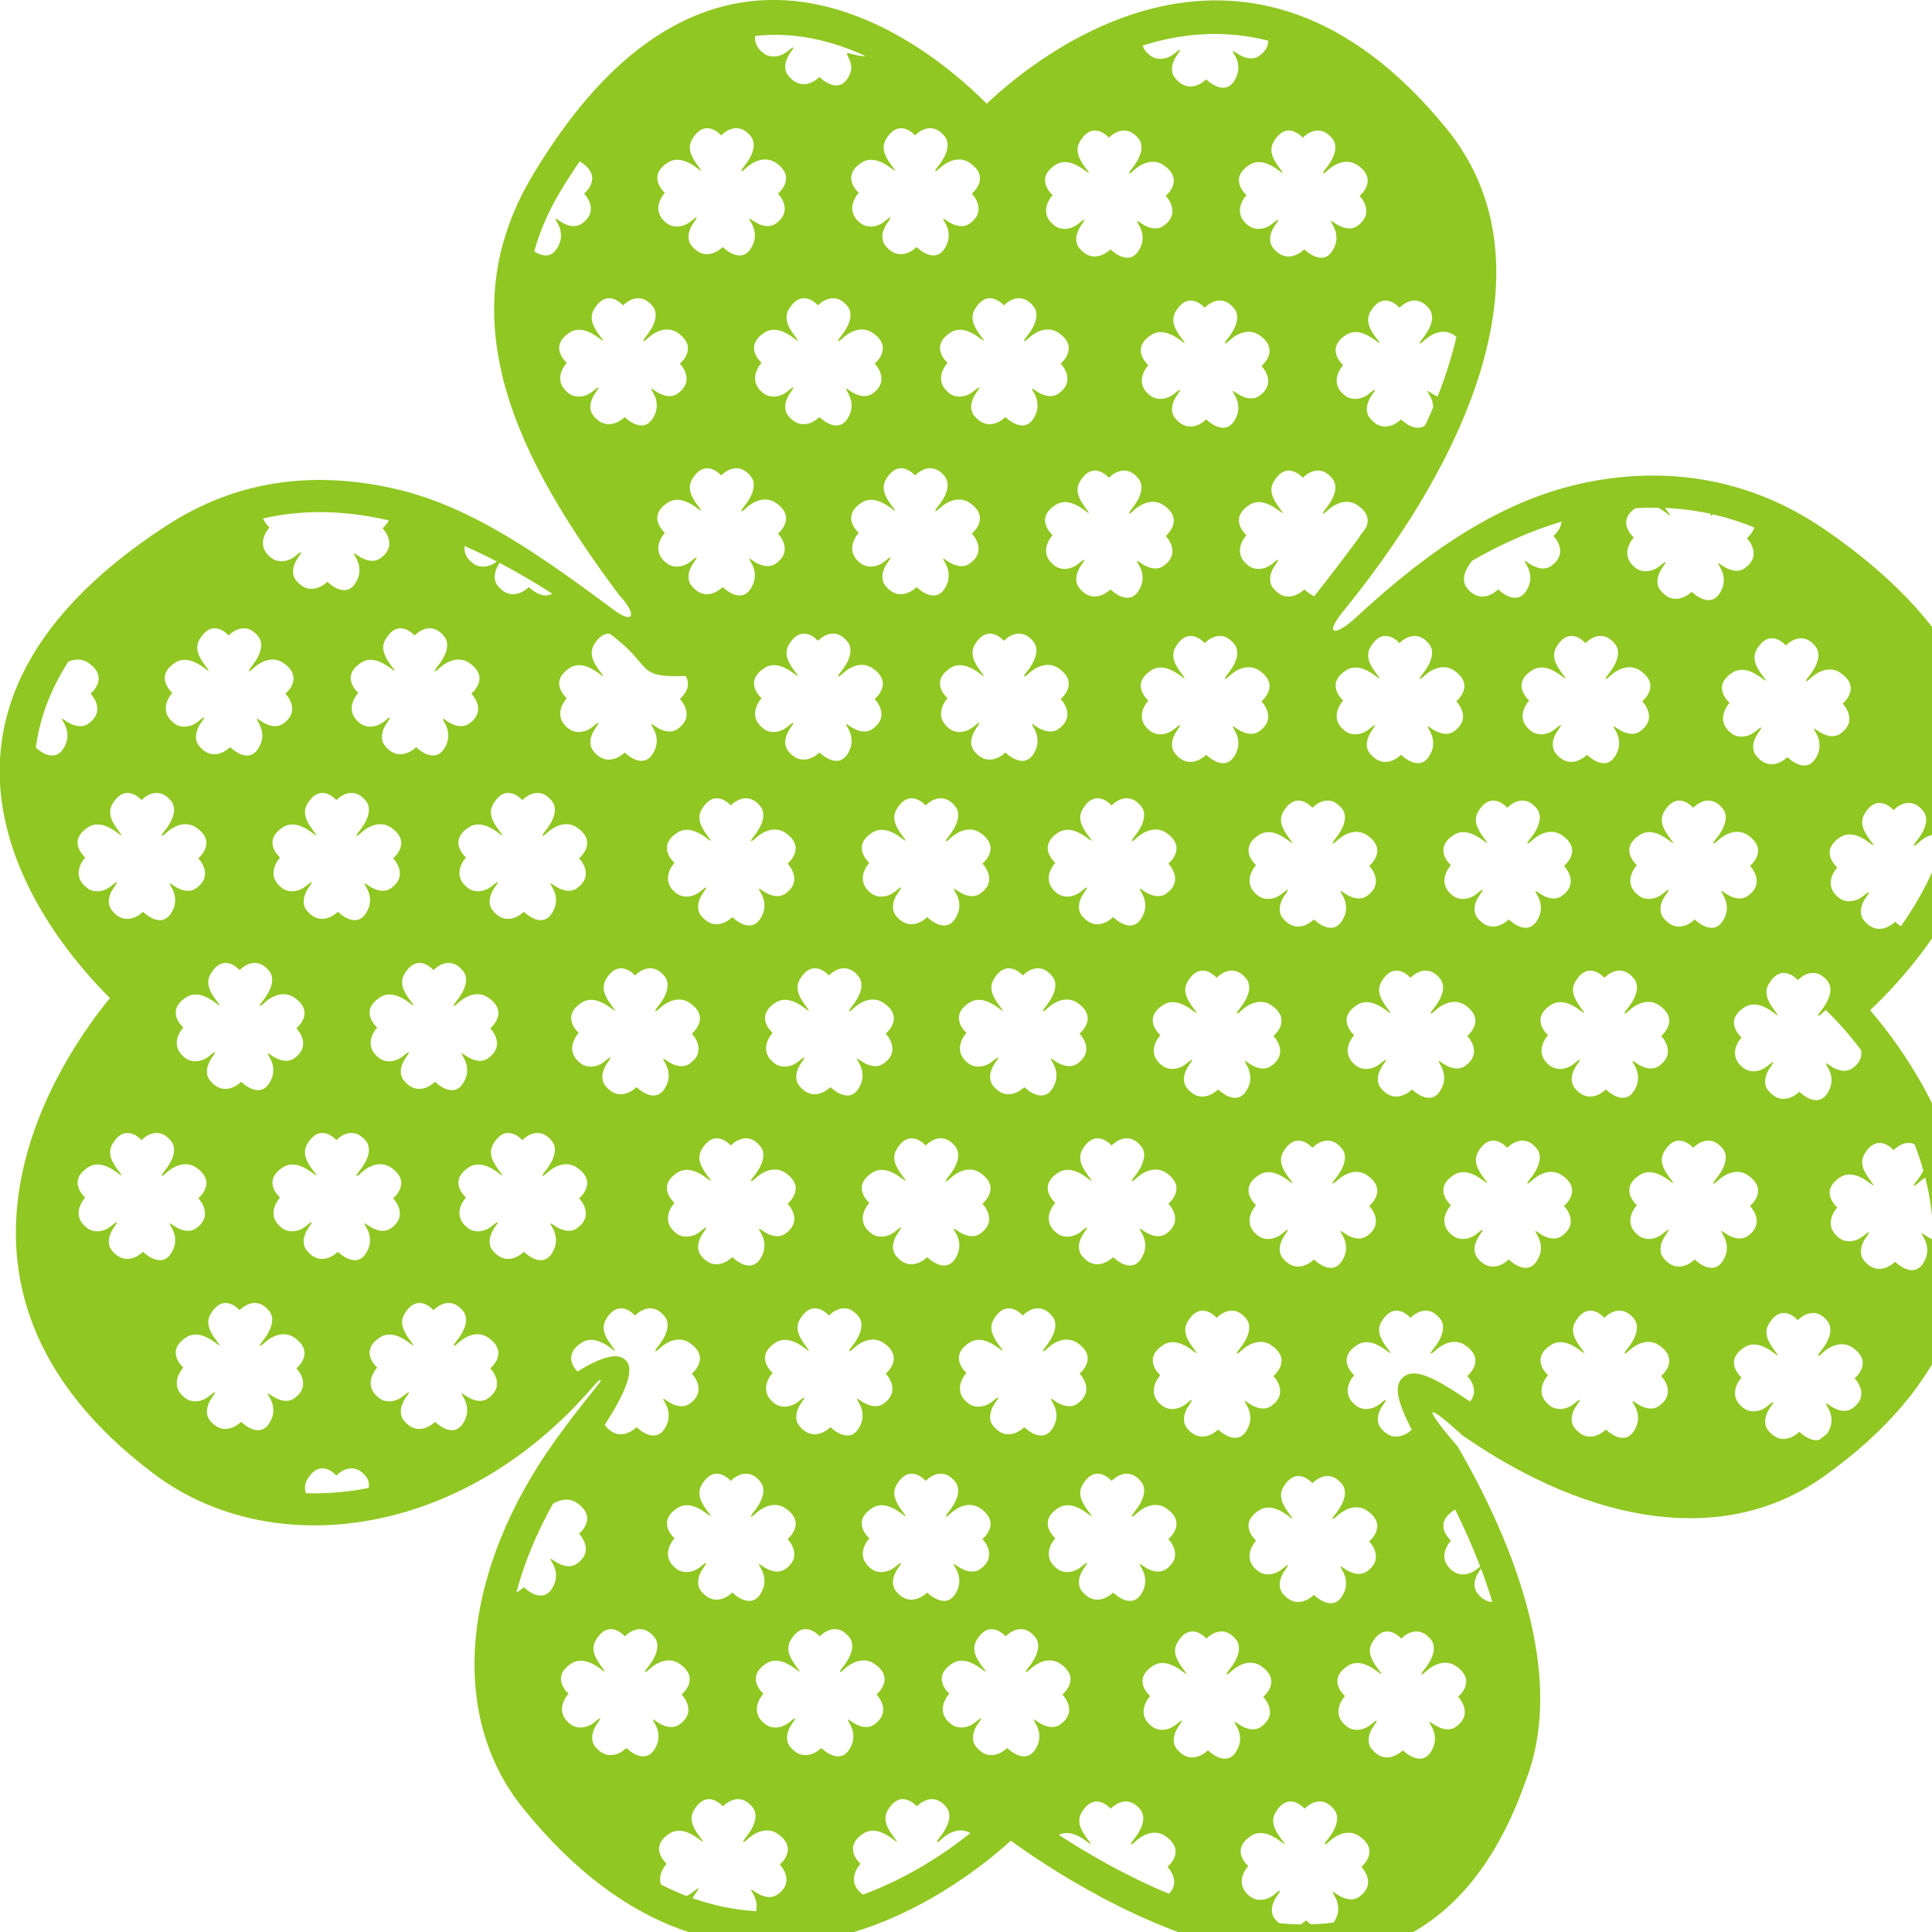 <?xml version="1.0" encoding="UTF-8" standalone="no"?>
<svg version="1.1" xmlns="http://www.w3.org/2000/svg" xmlns:xlink="http://www.w3.org/1999/xlink" width="100" height="100" viewBox="0 0 280 280">
	<path id="dp_path001" transform="matrix(1,0,0,1,78.895,76.913)" fill="#90c722" fill-rule="evenodd" stroke="none" stroke-width="0" d="M 1.135,9.115 C -0.361,10.089 -2.247,8.172 -2.247,8.172 C -2.247,8.172 -4.621,10.636 -6.776,7.964 C -7.461,7.113 -7.299,5.823 -6.487,4.669 C -3.924,6.012 -1.38,7.504 1.135,9.115 Z M -6.888,4.46 C -8.005,5.356 -9.412,5.439 -10.333,4.741 C -11.433,3.916 -11.664,3.003 -11.56,2.223 C -9.997,2.908 -8.44,3.656 -6.888,4.46 Z M -22.547,-1.497 C -22.892,-0.805 -23.451,-0.351 -23.451,-0.351 C -23.451,-0.351 -21.052,2.064 -23.771,3.996 C -24.683,4.643 -25.912,4.383 -27.041,3.6 C -27.721,3.127 -27.76,3.131 -27.308,3.911 C -26.752,4.868 -26.648,5.94 -27.009,6.853 C -28.436,10.473 -31.459,7.397 -31.459,7.397 C -31.459,7.397 -33.835,9.861 -35.989,7.191 C -36.68,6.333 -36.509,5.028 -35.679,3.867 C -35.064,3.009 -34.993,2.776 -36.063,3.656 C -37.183,4.579 -38.611,4.669 -39.544,3.969 C -42.168,1.992 -39.843,-0.465 -39.843,-0.465 C -39.843,-0.465 -40.46,-0.995 -40.768,-1.769 C -34.825,-3.149 -28.696,-2.921 -22.547,-1.497 Z M -68.993,18.981 C -68.009,18.547 -66.972,18.54 -66.071,19.161 C -62.929,21.319 -65.769,23.617 -65.769,23.617 C -65.769,23.617 -63.367,26.032 -66.085,27.964 C -66.999,28.611 -68.228,28.351 -69.357,27.568 C -70.036,27.095 -70.075,27.099 -69.623,27.879 C -69.071,28.836 -68.964,29.908 -69.328,30.821 C -70.619,34.104 -73.225,31.88 -73.701,31.436 C -73.172,27.412 -71.724,23.221 -68.993,18.981 Z M -34.561,139.492 C -34.775,138.827 -34.753,138.159 -34.352,137.483 C -32.431,134.259 -30.147,136.936 -30.147,136.936 C -30.147,136.936 -27.933,134.507 -25.863,137.057 C -25.472,137.536 -25.365,138.115 -25.457,138.732 C -26.903,139.016 -28.344,139.223 -29.777,139.349 C -31.385,139.495 -32.984,139.541 -34.561,139.492 Z M 4.784,121.863 C 4.216,121.263 2.789,119.368 5.399,117.677 C 6.711,116.829 8.229,117.421 9.565,118.411 C 10.428,119.052 10.457,119.035 9.755,118.121 C 8.803,116.841 8.168,115.58 8.936,114.288 C 10.86,111.064 13.144,113.741 13.144,113.741 C 13.144,113.741 15.353,111.313 17.425,113.86 C 18.377,115.033 17.649,116.783 16.432,118.277 C 15.832,119.013 15.999,119.159 16.692,118.515 C 18.028,117.276 19.701,116.776 21.069,117.716 C 24.211,119.873 21.371,122.172 21.371,122.172 C 21.371,122.172 23.769,124.587 21.055,126.519 C 20.139,127.167 18.912,126.907 17.783,126.123 C 17.103,125.651 17.065,125.653 17.517,126.433 C 18.069,127.391 18.173,128.464 17.812,129.376 C 16.388,132.996 13.365,129.92 13.365,129.92 C 13.365,129.92 10.989,132.385 8.835,129.713 C 8.805,129.679 8.776,129.64 8.749,129.601 C 11.687,125.009 12.979,121.863 11.983,120.452 L 11.973,120.452 C 10.992,119.067 8.705,119.445 4.784,121.863 Z M 1.241,141.028 C 2.384,140.321 3.652,140.171 4.728,140.909 C 7.869,143.067 5.032,145.367 5.032,145.367 C 5.032,145.367 7.432,147.78 4.713,149.713 C 3.8,150.363 2.571,150.1 1.441,149.317 C 0.763,148.844 0.724,148.847 1.176,149.627 C 1.732,150.584 1.835,151.657 1.475,152.571 C 0.047,156.191 -2.976,153.115 -2.976,153.115 C -2.976,153.115 -3.401,153.555 -4.055,153.861 C -2.928,149.616 -1.149,145.295 1.241,141.028 Z M 21.488,198.192 C 21.597,197.968 21.731,197.744 21.888,197.525 C 22.499,196.668 22.571,196.435 21.503,197.315 C 21.213,197.552 20.904,197.735 20.591,197.861 C 19.367,197.395 18.135,196.845 16.9,196.209 C 16.349,194.641 17.721,193.193 17.721,193.193 C 17.721,193.193 14.988,190.852 18.14,188.813 C 19.449,187.965 20.968,188.556 22.304,189.547 C 23.169,190.188 23.196,190.169 22.493,189.257 C 21.541,187.977 20.907,186.716 21.677,185.424 C 23.601,182.2 25.883,184.877 25.883,184.877 C 25.883,184.877 28.096,182.448 30.168,184.996 C 31.119,186.169 30.392,187.921 29.175,189.413 C 28.575,190.149 28.737,190.293 29.432,189.649 C 30.771,188.412 32.443,187.912 33.808,188.852 C 36.949,191.009 34.112,193.308 34.112,193.308 C 34.112,193.308 36.512,195.723 33.793,197.655 C 32.88,198.305 31.651,198.041 30.521,197.259 C 29.845,196.787 29.807,196.789 30.256,197.569 C 30.725,198.376 30.871,199.265 30.691,200.075 C 27.705,199.889 24.624,199.297 21.488,198.192 Z M 46.165,197.664 L 46.116,197.628 C 43.492,195.651 45.817,193.193 45.817,193.193 C 45.817,193.193 43.084,190.852 46.236,188.813 C 47.545,187.965 49.064,188.556 50.4,189.547 C 51.267,190.188 51.292,190.169 50.589,189.257 C 49.637,187.977 49.005,186.716 49.773,185.424 C 51.697,182.2 53.979,184.877 53.979,184.877 C 53.979,184.877 56.192,182.448 58.264,184.996 C 59.215,186.169 58.488,187.921 57.271,189.413 C 56.671,190.149 56.833,190.293 57.528,189.649 C 58.813,188.461 60.405,187.956 61.739,188.748 C 58.299,191.5 52.847,195.232 46.165,197.664 Z M 74.567,189.015 C 75.823,188.373 77.24,188.949 78.499,189.883 C 79.363,190.524 79.389,190.507 78.688,189.593 C 77.733,188.315 77.101,187.052 77.869,185.761 C 79.791,182.537 82.077,185.215 82.077,185.215 C 82.077,185.215 84.288,182.783 86.36,185.332 C 87.311,186.505 86.584,188.255 85.367,189.751 C 84.767,190.485 84.929,190.631 85.624,189.987 C 86.963,188.748 88.635,188.249 90.003,189.189 C 93.141,191.345 90.304,193.645 90.304,193.645 C 90.304,193.645 92.355,195.708 90.52,197.543 C 84.137,194.901 78.493,191.58 74.567,189.015 Z M 137.389,155.26 C 136.713,155.233 135.963,154.917 135.239,154.019 C 134.547,153.161 134.719,151.852 135.548,150.693 C 135.623,150.593 135.688,150.499 135.744,150.416 C 136.349,152.027 136.901,153.643 137.389,155.26 Z M 135.628,150.117 C 135.507,150.207 135.356,150.328 135.167,150.481 C 134.044,151.407 132.615,151.497 131.68,150.795 C 129.059,148.82 131.385,146.361 131.385,146.361 C 131.385,146.361 128.652,144.021 131.804,141.983 C 131.869,141.939 131.935,141.9 132.003,141.864 C 133.335,144.56 134.564,147.325 135.628,150.117 Z M 125.708,130.299 C 125.377,130.612 123.205,132.509 121.22,130.048 C 120.528,129.193 120.7,127.884 121.529,126.725 C 122.144,125.869 122.216,125.636 121.145,126.513 C 120.023,127.439 118.596,127.529 117.661,126.827 C 115.041,124.852 117.367,122.393 117.367,122.393 C 117.367,122.393 114.633,120.053 117.783,118.015 C 119.095,117.164 120.613,117.755 121.949,118.748 C 122.816,119.389 122.841,119.368 122.139,118.457 C 121.187,117.179 120.552,115.913 121.323,114.625 C 123.244,111.401 125.528,114.079 125.528,114.079 C 125.528,114.079 127.741,111.647 129.809,114.197 C 130.764,115.369 130.035,117.119 128.82,118.612 C 128.217,119.351 128.383,119.492 129.077,118.851 C 130.413,117.613 132.088,117.113 133.453,118.053 C 136.595,120.211 133.755,122.509 133.755,122.509 C 133.755,122.509 135.664,124.427 134.151,126.212 C 128.927,122.657 125.948,121.129 124.296,122.835 C 123.093,124.076 123.696,126.383 125.708,130.299 Z M 201.268,102.728 C 200.904,102.599 200.535,102.404 200.177,102.152 C 199.497,101.683 199.459,101.685 199.911,102.465 C 200.464,103.423 200.571,104.492 200.207,105.408 C 198.783,109.028 195.76,105.949 195.76,105.949 C 195.76,105.949 193.384,108.417 191.229,105.745 C 190.539,104.888 190.709,103.58 191.54,102.421 C 192.155,101.564 192.225,101.331 191.156,102.208 C 190.036,103.133 188.608,103.225 187.672,102.521 C 185.051,100.548 187.376,98.089 187.376,98.089 C 187.376,98.089 184.643,95.749 187.793,93.709 C 189.105,92.861 190.624,93.453 191.96,94.443 C 192.825,95.084 192.852,95.067 192.148,94.153 C 191.197,92.873 190.561,91.609 191.329,90.32 C 193.253,87.096 195.537,89.773 195.537,89.773 C 195.537,89.773 196.948,88.225 198.569,88.896 C 199.048,90.135 199.48,91.411 199.852,92.732 C 199.599,93.264 199.24,93.801 198.829,94.309 C 198.229,95.045 198.392,95.187 199.087,94.547 C 199.417,94.239 199.769,93.979 200.129,93.772 C 200.853,96.615 201.285,99.62 201.268,102.728 Z M 190.809,75.235 C 190.987,76.045 190.816,77.025 189.572,77.909 C 188.659,78.556 187.429,78.296 186.3,77.513 C 185.621,77.04 185.585,77.044 186.035,77.824 C 186.591,78.781 186.693,79.853 186.333,80.767 C 184.905,84.387 181.883,81.311 181.883,81.311 C 181.883,81.311 179.507,83.775 177.353,81.104 C 176.664,80.247 176.833,78.941 177.663,77.78 C 178.277,76.923 178.349,76.689 177.281,77.569 C 176.159,78.492 174.732,78.587 173.795,77.883 C 171.173,75.905 173.5,73.448 173.5,73.448 C 173.5,73.448 170.767,71.107 173.919,69.068 C 175.228,68.22 176.747,68.811 178.083,69.801 C 178.948,70.443 178.975,70.424 178.272,69.511 C 177.32,68.232 176.688,66.971 177.456,65.679 C 179.377,62.455 181.661,65.132 181.661,65.132 C 181.661,65.132 183.875,62.703 185.945,65.251 C 186.897,66.424 186.171,68.173 184.953,69.668 C 184.353,70.404 184.516,70.548 185.211,69.904 C 185.381,69.745 185.556,69.6 185.736,69.467 L 187.164,70.933 C 187.184,70.953 188.741,72.523 190.809,75.235 Z M 196.596,57.333 C 196.096,57.012 195.76,56.669 195.76,56.669 C 195.76,56.669 193.384,59.136 191.229,56.463 C 190.539,55.605 190.709,54.299 191.54,53.14 C 192.155,52.281 192.225,52.051 191.156,52.928 C 190.036,53.853 188.608,53.944 187.672,53.241 C 185.051,51.267 187.376,48.805 187.376,48.805 C 187.376,48.805 184.643,46.468 187.793,44.427 C 189.105,43.579 190.624,44.169 191.96,45.159 C 192.825,45.8 192.852,45.783 192.148,44.872 C 191.197,43.593 190.561,42.328 191.329,41.037 C 193.253,37.813 195.537,40.493 195.537,40.493 C 195.537,40.493 197.751,38.061 199.82,40.612 C 200.775,41.784 200.047,43.533 198.829,45.027 C 198.229,45.763 198.392,45.907 199.087,45.263 C 200.287,44.155 201.755,43.637 203.029,44.22 C 201.637,49.228 199.169,53.691 196.596,57.333 Z M 175.355,-0.469 C 175.068,0.453 174.28,1.095 174.28,1.095 C 174.28,1.095 176.679,3.508 173.96,5.441 C 173.048,6.091 171.819,5.828 170.689,5.045 C 170.009,4.572 169.975,4.575 170.424,5.356 C 170.979,6.313 171.083,7.385 170.721,8.301 C 169.295,11.919 166.275,8.843 166.275,8.843 C 166.275,8.843 163.896,11.307 161.741,8.636 C 161.053,7.779 161.221,6.472 162.052,5.313 C 162.667,4.455 162.737,4.22 161.668,5.101 C 160.548,6.023 159.12,6.117 158.184,5.415 C 155.563,3.437 157.888,0.979 157.888,0.979 C 157.888,0.979 155.276,-1.257 158.107,-3.264 C 159.212,-3.329 160.315,-3.353 161.413,-3.332 C 161.775,-3.149 162.129,-2.921 162.472,-2.664 C 163.337,-2.027 163.364,-2.044 162.66,-2.957 C 162.575,-3.072 162.492,-3.188 162.412,-3.303 C 164.652,-3.205 166.875,-2.919 169.073,-2.435 C 168.863,-2.097 168.987,-2.053 169.375,-2.367 C 171.392,-1.905 173.387,-1.276 175.355,-0.469 Z M 147.413,-1.317 C 147.336,-0.127 146.24,0.76 146.24,0.76 C 146.24,0.76 148.643,3.175 145.924,5.104 C 145.011,5.755 143.781,5.495 142.652,4.708 C 141.972,4.236 141.935,4.241 142.387,5.021 C 142.939,5.976 143.045,7.048 142.685,7.964 C 141.257,11.584 138.235,8.505 138.235,8.505 C 138.235,8.505 135.859,10.969 133.704,8.301 C 133.013,7.444 133.184,6.136 134.015,4.977 C 134.204,4.715 134.34,4.511 134.408,4.377 C 138.672,1.924 143.031,-0.003 147.413,-1.317 Z M 112.153,8.765 C 111.956,9.011 111.761,9.253 111.569,9.492 C 110.759,9.137 110.139,8.505 110.139,8.505 C 110.139,8.505 107.763,10.969 105.608,8.301 C 104.917,7.444 105.088,6.136 105.919,4.977 C 106.533,4.117 106.604,3.887 105.535,4.764 C 104.415,5.689 102.984,5.781 102.051,5.077 C 99.427,3.104 101.755,0.643 101.755,0.643 C 101.755,0.643 99.021,-1.695 102.172,-3.735 C 103.484,-4.585 105.003,-3.991 106.339,-3.001 C 107.204,-2.36 107.231,-2.381 106.528,-3.291 C 105.576,-4.571 104.94,-5.835 105.712,-7.124 C 107.632,-10.348 109.917,-7.671 109.917,-7.671 C 109.917,-7.671 112.131,-10.103 114.199,-7.552 C 115.153,-6.379 114.423,-4.629 113.209,-3.137 C 112.605,-2.399 112.772,-2.257 113.465,-2.901 C 114.801,-4.139 116.477,-4.636 117.843,-3.696 C 119.52,-2.544 119.491,-1.352 119.101,-0.489 C 118.871,-0.156 118.64,0.179 118.407,0.512 C 118.253,0.669 118.144,0.76 118.144,0.76 L 118.193,0.813 C 117.325,2.045 113.22,7.456 112.153,8.765 Z M 129.452,-19.44 C 129.16,-19.564 128.864,-19.732 128.575,-19.931 C 127.895,-20.404 127.856,-20.4 128.309,-19.62 C 128.633,-19.061 128.803,-18.461 128.817,-17.88 C 128.451,-17.013 128.064,-16.148 127.661,-15.28 C 126.148,-14.107 124.157,-16.133 124.157,-16.133 C 124.157,-16.133 121.781,-13.669 119.627,-16.34 C 118.936,-17.197 119.107,-18.503 119.937,-19.664 C 120.552,-20.521 120.623,-20.755 119.556,-19.877 C 118.433,-18.952 117.003,-18.861 116.069,-19.561 C 113.445,-21.539 115.773,-23.996 115.773,-23.996 C 115.773,-23.996 113.04,-26.337 116.191,-28.376 C 117.503,-29.224 119.021,-28.633 120.357,-27.643 C 121.223,-27.001 121.249,-27.02 120.545,-27.933 C 119.595,-29.212 118.959,-30.473 119.731,-31.765 C 121.651,-34.989 123.936,-32.312 123.936,-32.312 C 123.936,-32.312 126.148,-34.744 128.217,-32.193 C 129.172,-31.02 128.441,-29.271 127.227,-27.776 C 126.628,-27.04 126.789,-26.896 127.484,-27.54 C 128.82,-28.777 130.496,-29.277 131.86,-28.337 C 131.976,-28.257 132.083,-28.177 132.183,-28.099 C 131.529,-25.252 130.608,-22.36 129.452,-19.44 Z M 104.903,-71.016 C 104.92,-70.316 104.612,-69.533 103.605,-68.819 C 102.692,-68.168 101.463,-68.428 100.333,-69.215 C 99.657,-69.684 99.619,-69.684 100.071,-68.904 C 100.624,-67.947 100.727,-66.873 100.367,-65.957 C 98.941,-62.337 95.919,-65.417 95.919,-65.417 C 95.919,-65.417 93.543,-62.952 91.389,-65.624 C 90.697,-66.477 90.869,-67.787 91.699,-68.945 C 92.313,-69.803 92.381,-70.036 91.315,-69.157 C 90.192,-68.233 88.765,-68.141 87.831,-68.844 C 87.201,-69.317 86.859,-69.817 86.7,-70.308 C 92.157,-72.036 98.36,-72.697 104.903,-71.016 Z M 46.033,-68.788 C 45.572,-68.821 45.164,-68.945 44.505,-69.099 C 44.112,-69.191 43.695,-69.391 43.917,-68.916 C 44.387,-67.917 44.68,-67.208 44.319,-66.295 C 42.892,-62.675 39.868,-65.751 39.868,-65.751 C 39.868,-65.751 37.493,-63.287 35.339,-65.957 C 34.647,-66.815 34.819,-68.12 35.649,-69.281 C 36.264,-70.139 36.335,-70.372 35.265,-69.492 C 34.141,-68.569 32.715,-68.479 31.781,-69.181 C 30.681,-70.009 30.451,-70.919 30.555,-71.703 C 36.211,-72.335 41.515,-71.04 46.109,-68.987 C 46.615,-68.761 46.629,-68.751 46.033,-68.788 Z M 5.107,-53.52 C 5.224,-53.461 5.343,-53.393 5.457,-53.313 C 8.596,-51.156 5.759,-48.857 5.759,-48.857 C 5.759,-48.857 8.159,-46.445 5.443,-44.513 C 4.527,-43.863 3.3,-44.123 2.172,-44.909 C 1.492,-45.381 1.453,-45.379 1.905,-44.596 C 2.459,-43.641 2.561,-42.569 2.201,-41.653 C 1.232,-39.195 -0.476,-39.827 -1.469,-40.485 C -0.677,-43.34 0.544,-46.2 2.252,-49.067 C 3.197,-50.653 4.148,-52.128 5.107,-53.52 Z M 20.475,21.059 C 21.575,22.823 19.636,24.392 19.636,24.392 C 19.636,24.392 22.035,26.805 19.316,28.735 C 18.404,29.385 17.177,29.125 16.048,28.343 C 15.369,27.869 15.331,27.872 15.783,28.652 C 16.335,29.609 16.439,30.683 16.077,31.596 C 14.651,35.216 11.631,32.14 11.631,32.14 C 11.631,32.14 9.255,34.604 7.1,31.932 C 6.409,31.076 6.58,29.769 7.411,28.608 C 8.023,27.751 8.093,27.517 7.027,28.396 C 5.904,29.32 4.476,29.412 3.543,28.712 C 0.919,26.735 3.244,24.276 3.244,24.276 C 3.244,24.276 0.513,21.936 3.664,19.897 C 4.976,19.049 6.495,19.64 7.831,20.629 C 8.693,21.271 8.72,21.253 8.02,20.34 C 7.065,19.06 6.433,17.799 7.201,16.508 C 7.952,15.249 8.759,14.888 9.459,14.921 C 15.995,19.713 12.911,21.295 20.475,21.059 Z M 106.475,201.809 C 107.52,201.911 108.567,201.972 109.609,201.987 C 110.095,201.703 110.396,201.393 110.396,201.393 C 110.396,201.393 110.676,201.68 111.111,201.975 C 112.213,201.943 113.309,201.86 114.396,201.709 C 114.556,201.479 114.707,201.195 114.843,200.849 C 115.203,199.936 115.1,198.864 114.547,197.905 C 114.095,197.125 114.133,197.123 114.813,197.596 C 115.943,198.379 117.168,198.639 118.084,197.989 C 120.8,196.059 118.4,193.645 118.4,193.645 C 118.4,193.645 121.237,191.345 118.099,189.189 C 116.731,188.249 115.059,188.748 113.723,189.987 C 113.028,190.631 112.863,190.485 113.463,189.751 C 114.68,188.255 115.407,186.505 114.456,185.332 C 112.384,182.783 110.173,185.215 110.173,185.215 C 110.173,185.215 107.889,182.537 105.965,185.761 C 105.197,187.052 105.831,188.315 106.784,189.593 C 107.485,190.507 107.459,190.524 106.596,189.883 C 105.26,188.893 103.741,188.303 102.429,189.151 C 99.279,191.189 102.009,193.529 102.009,193.529 C 102.009,193.529 99.684,195.988 102.308,197.963 C 103.241,198.668 104.669,198.573 105.792,197.649 C 106.859,196.771 106.791,197.005 106.176,197.861 C 105.345,199.023 105.175,200.329 105.865,201.187 C 106.067,201.437 106.271,201.641 106.475,201.809 Z M 184.781,131.752 C 185.169,131.453 185.551,131.156 185.923,130.855 C 186.071,130.632 186.207,130.367 186.333,130.048 C 186.693,129.135 186.591,128.061 186.035,127.104 C 185.585,126.324 185.621,126.321 186.3,126.793 C 187.429,127.577 188.659,127.84 189.572,127.189 C 192.291,125.257 189.891,122.843 189.891,122.843 C 189.891,122.843 192.728,120.547 189.587,118.389 C 188.221,117.451 186.549,117.947 185.211,119.185 C 184.516,119.829 184.353,119.684 184.953,118.948 C 186.171,117.456 186.897,115.707 185.945,114.533 C 183.875,111.984 181.661,114.416 181.661,114.416 C 181.661,114.416 179.377,111.735 177.456,114.959 C 176.688,116.251 177.32,117.515 178.272,118.792 C 178.975,119.705 178.948,119.723 178.083,119.084 C 176.747,118.092 175.228,117.5 173.919,118.348 C 170.767,120.388 173.5,122.728 173.5,122.728 C 173.5,122.728 171.173,125.187 173.795,127.164 C 174.732,127.867 176.159,127.775 177.281,126.851 C 178.349,125.972 178.277,126.203 177.663,127.063 C 176.833,128.221 176.664,129.528 177.353,130.384 C 179.507,133.056 181.883,130.591 181.883,130.591 C 181.883,130.591 183.393,132.128 184.781,131.752 Z M -21.421,-6.016 C -10.307,-3.427 -0.225,3.848 10.144,11.537 C 13.043,13.685 13.412,12.031 10.807,9.295 L 10.78,9.256 C 3.409,-0.643 -2.74,-10.513 -5.579,-20.492 C -8.496,-30.745 -7.947,-41.039 -1.735,-51.455 C 25.191,-96.607 56.549,-69.519 64.105,-61.885 C 71.623,-68.999 102.021,-93.64 130.8,-58.204 C 137.96,-49.389 139.319,-38.656 136.769,-27.303 C 133.879,-14.435 125.912,-0.764 115.759,11.7 C 112.94,15.16 114.556,15.417 117.724,12.483 C 128.616,2.388 139.556,-4.925 151.987,-7.188 C 163.535,-9.292 175.101,-7.36 185.556,-0.176 L 185.559,-0.183 C 229.617,30.083 200.1,62.053 192.133,69.493 C 198.989,77.433 223.309,110.145 185.367,137.107 C 178.201,142.201 169.892,143.871 161.177,142.819 C 151.949,141.701 142.28,137.52 133.081,131.129 C 128.137,126.632 126.721,126.127 132.392,132.772 C 137.132,140.957 141.352,150.304 143.255,159.476 C 144.836,167.1 144.816,174.609 142.185,181.279 L 142.185,181.275 C 125.377,229.001 77.028,196.724 67.599,189.851 C 60.32,196.488 27.275,222.801 -3.103,185.132 C -8.652,178.249 -10.804,169.627 -9.941,160.416 C -9.069,151.093 -5.107,141.179 1.531,131.912 C 5.585,126.253 8.312,123.321 8.176,123.129 L 8.183,123.127 C 7.807,122.633 5.809,126.319 -0.923,131.859 C -9.711,139.092 -19.707,143.108 -29.376,143.977 C -39.357,144.872 -48.995,142.411 -56.624,136.667 C -93.307,109.047 -69.487,75.652 -62.956,67.729 C -70.509,60.304 -99.016,27.911 -54.665,-0.797 C -44.124,-7.62 -32.785,-8.663 -21.421,-6.016 Z M -53.92,23.503 C -53.92,23.503 -56.653,21.161 -53.5,19.123 C -52.192,18.275 -50.672,18.865 -49.337,19.856 C -48.471,20.497 -48.444,20.479 -49.148,19.565 C -50.099,18.287 -50.735,17.024 -49.963,15.733 C -48.043,12.509 -45.759,15.187 -45.759,15.187 C -45.759,15.187 -43.545,12.757 -41.476,15.305 C -40.523,16.477 -41.249,18.228 -42.467,19.723 C -43.067,20.459 -42.904,20.603 -42.209,19.959 C -40.871,18.721 -39.199,18.221 -37.833,19.161 C -34.692,21.319 -37.529,23.617 -37.529,23.617 C -37.529,23.617 -35.129,26.032 -37.848,27.964 C -38.761,28.611 -39.991,28.351 -41.119,27.568 C -41.799,27.095 -41.835,27.099 -41.385,27.879 C -40.829,28.836 -40.727,29.908 -41.087,30.821 C -42.513,34.441 -45.537,31.365 -45.537,31.365 C -45.537,31.365 -47.912,33.829 -50.067,31.159 C -50.755,30.301 -50.587,28.996 -49.756,27.835 C -49.141,26.977 -49.071,26.744 -50.137,27.624 C -51.26,28.547 -52.688,28.641 -53.624,27.937 C -56.245,25.96 -53.92,23.503 -53.92,23.503 Z M -66.251,51.796 C -68.875,49.819 -66.547,47.36 -66.547,47.36 C -66.547,47.36 -69.28,45.02 -66.131,42.981 C -64.819,42.133 -63.299,42.724 -61.964,43.715 C -61.101,44.356 -61.071,44.337 -61.775,43.424 C -62.725,42.148 -63.361,40.883 -62.593,39.592 C -60.669,36.368 -58.385,39.045 -58.385,39.045 C -58.385,39.045 -56.175,36.616 -54.103,39.164 C -53.152,40.336 -53.879,42.085 -55.096,43.581 C -55.696,44.317 -55.531,44.461 -54.836,43.817 C -53.5,42.58 -51.828,42.083 -50.46,43.02 C -47.319,45.177 -50.159,47.476 -50.159,47.476 C -50.159,47.476 -47.756,49.891 -50.475,51.823 C -51.391,52.469 -52.617,52.209 -53.745,51.427 C -54.425,50.953 -54.464,50.957 -54.012,51.737 C -53.459,52.695 -53.356,53.767 -53.716,54.68 C -55.14,58.3 -58.164,55.224 -58.164,55.224 C -58.164,55.224 -60.539,57.688 -62.693,55.017 C -63.385,54.16 -63.213,52.855 -62.383,51.693 C -61.768,50.836 -61.7,50.603 -62.768,51.483 C -63.891,52.405 -65.317,52.5 -66.251,51.796 Z M -26.971,23.503 C -26.971,23.503 -29.704,21.161 -26.551,19.123 C -25.241,18.275 -23.723,18.865 -22.387,19.856 C -21.521,20.497 -21.495,20.479 -22.199,19.565 C -23.149,18.287 -23.783,17.024 -23.013,15.733 C -21.093,12.509 -18.809,15.187 -18.809,15.187 C -18.809,15.187 -16.596,12.757 -14.527,15.305 C -13.572,16.477 -14.3,18.228 -15.517,19.723 C -16.117,20.459 -15.955,20.603 -15.26,19.959 C -13.921,18.721 -12.249,18.221 -10.884,19.161 C -7.743,21.319 -10.579,23.617 -10.579,23.617 C -10.579,23.617 -8.18,26.032 -10.899,27.964 C -11.812,28.611 -13.04,28.351 -14.169,27.568 C -14.849,27.095 -14.884,27.099 -14.436,27.879 C -13.883,28.836 -13.776,29.908 -14.137,30.821 C -15.564,34.441 -18.587,31.365 -18.587,31.365 C -18.587,31.365 -20.963,33.829 -23.117,31.159 C -23.805,30.301 -23.637,28.996 -22.807,27.835 C -22.192,26.977 -22.121,26.744 -23.191,27.624 C -24.311,28.547 -25.739,28.641 -26.675,27.937 C -29.296,25.96 -26.971,23.503 -26.971,23.503 Z M 21.247,-44.853 C 20.123,-43.928 18.696,-43.836 17.763,-44.54 C 15.139,-46.516 17.464,-48.975 17.464,-48.975 C 17.464,-48.975 14.733,-51.312 17.884,-53.352 C 19.196,-54.2 20.715,-53.608 22.049,-52.619 C 22.913,-51.977 22.943,-51.999 22.239,-52.908 C 21.288,-54.188 20.652,-55.452 21.42,-56.741 C 23.344,-59.965 25.628,-57.288 25.628,-57.288 C 25.628,-57.288 27.839,-59.72 29.911,-57.169 C 30.861,-55.996 30.135,-54.247 28.917,-52.755 C 28.317,-52.016 28.483,-51.875 29.177,-52.519 C 30.513,-53.756 32.185,-54.253 33.553,-53.313 C 36.695,-51.156 33.855,-48.857 33.855,-48.857 C 33.855,-48.857 36.257,-46.445 33.539,-44.513 C 32.625,-43.863 31.396,-44.123 30.268,-44.909 C 29.588,-45.381 29.549,-45.379 30.001,-44.596 C 30.555,-43.641 30.657,-42.569 30.297,-41.653 C 28.873,-38.033 25.851,-41.112 25.851,-41.112 C 25.851,-41.112 23.475,-38.644 21.32,-41.316 C 20.628,-42.173 20.8,-43.481 21.631,-44.64 C 22.245,-45.5 22.313,-45.731 21.247,-44.853 Z M 7.411,-19.999 C 8.023,-20.859 8.093,-21.092 7.027,-20.211 C 5.904,-19.289 4.476,-19.195 3.543,-19.899 C 0.919,-21.875 3.244,-24.333 3.244,-24.333 C 3.244,-24.333 0.513,-26.673 3.664,-28.713 C 4.976,-29.561 6.492,-28.969 7.831,-27.977 C 8.693,-27.339 8.72,-27.356 8.02,-28.269 C 7.065,-29.547 6.433,-30.811 7.201,-32.103 C 9.121,-35.327 11.407,-32.649 11.407,-32.649 C 11.407,-32.649 13.62,-35.077 15.691,-32.531 C 16.643,-31.357 15.916,-29.605 14.697,-28.113 C 14.099,-27.377 14.26,-27.232 14.955,-27.876 C 16.291,-29.115 17.967,-29.611 19.332,-28.675 C 22.472,-26.517 19.636,-24.219 19.636,-24.219 C 19.636,-24.219 22.035,-21.804 19.316,-19.872 C 18.404,-19.221 17.175,-19.484 16.045,-20.268 C 15.369,-20.74 15.331,-20.737 15.78,-19.957 C 16.335,-19 16.439,-17.927 16.077,-17.011 C 14.651,-13.395 11.628,-16.471 11.628,-16.471 C 11.628,-16.471 9.255,-14.005 7.1,-16.677 C 6.409,-17.535 6.577,-18.84 7.411,-19.999 Z M 45.563,-48.975 C 45.563,-48.975 42.829,-51.312 45.98,-53.352 C 47.292,-54.2 48.811,-53.608 50.147,-52.619 C 51.009,-51.977 51.039,-51.999 50.335,-52.908 C 49.384,-54.188 48.748,-55.452 49.517,-56.741 C 51.44,-59.965 53.724,-57.288 53.724,-57.288 C 53.724,-57.288 55.935,-59.72 58.007,-57.169 C 58.957,-55.996 58.231,-54.247 57.013,-52.755 C 56.413,-52.016 56.579,-51.875 57.273,-52.519 C 58.609,-53.756 60.281,-54.253 61.649,-53.313 C 64.791,-51.156 61.951,-48.857 61.951,-48.857 C 61.951,-48.857 64.353,-46.445 61.635,-44.513 C 60.723,-43.863 59.493,-44.123 58.364,-44.909 C 57.684,-45.381 57.645,-45.379 58.097,-44.596 C 58.651,-43.641 58.753,-42.569 58.393,-41.653 C 56.969,-38.033 53.947,-41.112 53.947,-41.112 C 53.947,-41.112 51.571,-38.644 49.416,-41.316 C 48.725,-42.173 48.896,-43.481 49.727,-44.64 C 50.341,-45.5 50.409,-45.731 49.343,-44.853 C 48.22,-43.928 46.792,-43.836 45.859,-44.54 C 43.235,-46.516 45.563,-48.975 45.563,-48.975 Z M 31.485,-24.333 C 31.485,-24.333 28.752,-26.673 31.901,-28.713 C 33.213,-29.561 34.733,-28.969 36.068,-27.977 C 36.932,-27.339 36.961,-27.356 36.257,-28.269 C 35.307,-29.547 34.671,-30.811 35.439,-32.103 C 37.363,-35.327 39.647,-32.649 39.647,-32.649 C 39.647,-32.649 41.857,-35.077 43.929,-32.531 C 44.88,-31.357 44.153,-29.605 42.939,-28.113 C 42.336,-27.377 42.501,-27.232 43.196,-27.876 C 44.532,-29.115 46.207,-29.611 47.572,-28.675 C 50.713,-26.517 47.873,-24.219 47.873,-24.219 C 47.873,-24.219 50.276,-21.804 47.557,-19.872 C 46.644,-19.221 45.415,-19.484 44.287,-20.268 C 43.607,-20.74 43.568,-20.737 44.02,-19.957 C 44.573,-19 44.68,-17.927 44.319,-17.011 C 42.892,-13.395 39.868,-16.471 39.868,-16.471 C 39.868,-16.471 37.493,-14.005 35.339,-16.677 C 34.647,-17.535 34.819,-18.84 35.649,-19.999 C 36.264,-20.859 36.335,-21.092 35.265,-20.211 C 34.141,-19.289 32.715,-19.195 31.781,-19.899 C 29.157,-21.875 31.485,-24.333 31.485,-24.333 Z M 22.239,-3.628 C 21.288,-4.908 20.652,-6.169 21.42,-7.46 C 23.344,-10.684 25.628,-8.007 25.628,-8.007 C 25.628,-8.007 27.839,-10.439 29.911,-7.889 C 30.861,-6.716 30.135,-4.967 28.917,-3.471 C 28.317,-2.736 28.483,-2.591 29.177,-3.235 C 30.513,-4.473 32.185,-4.972 33.553,-4.032 C 36.695,-1.876 33.855,0.424 33.855,0.424 C 33.855,0.424 36.257,2.837 33.539,4.767 C 32.625,5.417 31.396,5.157 30.268,4.375 C 29.588,3.901 29.549,3.904 30.001,4.684 C 30.555,5.643 30.657,6.715 30.297,7.628 C 28.873,11.248 25.851,8.172 25.851,8.172 C 25.851,8.172 23.475,10.636 21.32,7.964 C 20.628,7.108 20.8,5.799 21.631,4.64 C 22.245,3.783 22.313,3.549 21.247,4.428 C 20.123,5.352 18.696,5.444 17.763,4.741 C 15.139,2.767 17.464,0.308 17.464,0.308 C 17.464,0.308 14.733,-2.032 17.884,-4.071 C 19.196,-4.919 20.715,-4.328 22.049,-3.339 C 22.913,-2.697 22.943,-2.715 22.239,-3.628 Z M 73.955,-44.203 C 71.331,-46.18 73.659,-48.639 73.659,-48.639 C 73.659,-48.639 70.925,-50.979 74.076,-53.017 C 75.388,-53.865 76.907,-53.275 78.243,-52.281 C 79.108,-51.644 79.135,-51.661 78.431,-52.575 C 77.48,-53.851 76.844,-55.116 77.613,-56.407 C 79.536,-59.631 81.821,-56.953 81.821,-56.953 C 81.821,-56.953 84.035,-59.383 86.103,-56.832 C 87.057,-55.66 86.327,-53.911 85.112,-52.417 C 84.513,-51.681 84.675,-51.537 85.369,-52.181 C 86.705,-53.42 88.377,-53.916 89.747,-52.979 C 92.887,-50.823 90.048,-48.523 90.048,-48.523 C 90.048,-48.523 92.449,-46.109 89.731,-44.176 C 88.819,-43.527 87.589,-43.789 86.46,-44.572 C 85.78,-45.045 85.741,-45.043 86.195,-44.261 C 86.747,-43.304 86.851,-42.232 86.492,-41.316 C 85.065,-37.699 82.043,-40.775 82.043,-40.775 C 82.043,-40.775 79.667,-38.311 77.512,-40.981 C 76.821,-41.839 76.992,-43.145 77.823,-44.304 C 78.437,-45.163 78.508,-45.397 77.439,-44.516 C 76.319,-43.595 74.888,-43.5 73.955,-44.203 Z M 58.432,-24.333 C 58.432,-24.333 55.701,-26.673 58.852,-28.713 C 60.164,-29.561 61.683,-28.969 63.019,-27.977 C 63.881,-27.339 63.911,-27.356 63.207,-28.269 C 62.256,-29.547 61.62,-30.811 62.388,-32.103 C 64.312,-35.327 66.596,-32.649 66.596,-32.649 C 66.596,-32.649 68.807,-35.077 70.879,-32.531 C 71.829,-31.357 71.103,-29.605 69.885,-28.113 C 69.285,-27.377 69.451,-27.232 70.145,-27.876 C 71.481,-29.115 73.153,-29.611 74.521,-28.675 C 77.663,-26.517 74.823,-24.219 74.823,-24.219 C 74.823,-24.219 77.225,-21.804 74.507,-19.872 C 73.593,-19.221 72.365,-19.484 71.236,-20.268 C 70.556,-20.74 70.517,-20.737 70.969,-19.957 C 71.523,-19 71.625,-17.927 71.265,-17.011 C 69.841,-13.395 66.819,-16.471 66.819,-16.471 C 66.819,-16.471 64.443,-14.005 62.288,-16.677 C 61.597,-17.535 61.768,-18.84 62.599,-19.999 C 63.213,-20.859 63.284,-21.092 62.215,-20.211 C 61.092,-19.289 59.664,-19.195 58.731,-19.899 C 56.107,-21.875 58.432,-24.333 58.432,-24.333 Z M -34.527,51.483 C -35.649,52.405 -37.076,52.5 -38.011,51.796 C -40.635,49.819 -38.309,47.36 -38.309,47.36 C -38.309,47.36 -41.043,45.02 -37.889,42.981 C -36.58,42.133 -35.061,42.724 -33.725,43.715 C -32.86,44.356 -32.833,44.337 -33.536,43.424 C -34.488,42.148 -35.12,40.883 -34.352,39.592 C -32.431,36.368 -30.147,39.045 -30.147,39.045 C -30.147,39.045 -27.933,36.616 -25.863,39.164 C -24.911,40.336 -25.641,42.085 -26.855,43.581 C -27.455,44.317 -27.292,44.461 -26.599,43.817 C -25.26,42.58 -23.587,42.083 -22.221,43.02 C -19.08,45.177 -21.917,47.476 -21.917,47.476 C -21.917,47.476 -19.517,49.891 -22.236,51.823 C -23.149,52.469 -24.379,52.209 -25.508,51.427 C -26.188,50.953 -26.223,50.957 -25.771,51.737 C -25.219,52.695 -25.115,53.767 -25.475,54.68 C -26.903,58.3 -29.925,55.224 -29.925,55.224 C -29.925,55.224 -32.301,57.688 -34.456,55.017 C -35.144,54.16 -34.976,52.855 -34.145,51.693 C -33.531,50.836 -33.46,50.603 -34.527,51.483 Z M 45.563,0.308 C 45.563,0.308 42.829,-2.032 45.98,-4.071 C 47.292,-4.919 48.811,-4.328 50.147,-3.339 C 51.009,-2.697 51.039,-2.715 50.335,-3.628 C 49.384,-4.908 48.748,-6.169 49.517,-7.46 C 51.44,-10.684 53.724,-8.007 53.724,-8.007 C 53.724,-8.007 55.935,-10.439 58.007,-7.889 C 58.957,-6.716 58.231,-4.967 57.013,-3.471 C 56.413,-2.736 56.579,-2.591 57.273,-3.235 C 58.609,-4.473 60.281,-4.972 61.649,-4.032 C 64.791,-1.876 61.951,0.424 61.951,0.424 C 61.951,0.424 64.353,2.837 61.635,4.767 C 60.723,5.417 59.493,5.157 58.364,4.375 C 57.684,3.901 57.645,3.904 58.097,4.684 C 58.651,5.643 58.753,6.715 58.393,7.628 C 56.969,11.248 53.947,8.172 53.947,8.172 C 53.947,8.172 51.571,10.636 49.416,7.964 C 48.725,7.108 48.896,5.799 49.727,4.64 C 50.341,3.783 50.409,3.549 49.343,4.428 C 48.22,5.352 46.792,5.444 45.859,4.741 C 43.235,2.767 45.563,0.308 45.563,0.308 Z M 105.608,-40.981 C 104.917,-41.839 105.088,-43.145 105.919,-44.304 C 106.533,-45.163 106.604,-45.397 105.535,-44.516 C 104.415,-43.595 102.984,-43.5 102.051,-44.203 C 99.427,-46.18 101.755,-48.639 101.755,-48.639 C 101.755,-48.639 99.021,-50.979 102.172,-53.017 C 103.484,-53.865 105.003,-53.275 106.339,-52.281 C 107.204,-51.644 107.231,-51.661 106.528,-52.575 C 105.576,-53.851 104.94,-55.116 105.712,-56.407 C 107.632,-59.631 109.917,-56.953 109.917,-56.953 C 109.917,-56.953 112.131,-59.383 114.199,-56.832 C 115.153,-55.66 114.423,-53.911 113.209,-52.417 C 112.605,-51.681 112.772,-51.537 113.465,-52.181 C 114.801,-53.42 116.477,-53.916 117.843,-52.979 C 120.983,-50.823 118.144,-48.523 118.144,-48.523 C 118.144,-48.523 120.545,-46.109 117.828,-44.176 C 116.915,-43.527 115.685,-43.789 114.556,-44.572 C 113.876,-45.045 113.839,-45.043 114.291,-44.261 C 114.843,-43.304 114.947,-42.232 114.589,-41.316 C 113.161,-37.699 110.139,-40.775 110.139,-40.775 C 110.139,-40.775 107.763,-38.311 105.608,-40.981 Z M -52.029,76.435 C -54.653,74.461 -52.327,72.003 -52.327,72.003 C -52.327,72.003 -55.061,69.663 -51.911,67.623 C -50.599,66.775 -49.08,67.365 -47.744,68.356 C -46.879,68.997 -46.852,68.98 -47.555,68.067 C -48.507,66.787 -49.141,65.523 -48.371,64.233 C -46.449,61.009 -44.165,63.687 -44.165,63.687 C -44.165,63.687 -41.952,61.255 -39.881,63.805 C -38.929,64.979 -39.659,66.728 -40.873,68.223 C -41.473,68.959 -41.311,69.1 -40.617,68.46 C -39.281,67.219 -37.605,66.721 -36.24,67.661 C -33.099,69.819 -35.939,72.117 -35.939,72.117 C -35.939,72.117 -33.536,74.532 -36.255,76.461 C -37.168,77.112 -38.397,76.852 -39.527,76.065 C -40.205,75.596 -40.241,75.596 -39.792,76.379 C -39.237,77.336 -39.133,78.409 -39.493,79.321 C -40.921,82.941 -43.944,79.865 -43.944,79.865 C -43.944,79.865 -46.32,82.331 -48.475,79.659 C -49.165,78.801 -48.995,77.493 -48.164,76.335 C -47.549,75.477 -47.479,75.244 -48.548,76.121 C -49.668,77.047 -51.099,77.139 -52.029,76.435 Z M -11.359,47.36 C -11.359,47.36 -14.092,45.02 -10.94,42.981 C -9.631,42.133 -8.112,42.724 -6.773,43.715 C -5.911,44.356 -5.884,44.337 -6.587,43.424 C -7.539,42.148 -8.171,40.883 -7.403,39.592 C -5.481,36.368 -3.197,39.045 -3.197,39.045 C -3.197,39.045 -0.984,36.616 1.087,39.164 C 2.039,40.336 1.312,42.085 0.095,43.581 C -0.505,44.317 -0.343,44.461 0.352,43.817 C 1.691,42.58 3.363,42.083 4.728,43.02 C 7.869,45.177 5.032,47.476 5.032,47.476 C 5.032,47.476 7.432,49.891 4.713,51.823 C 3.8,52.469 2.571,52.209 1.441,51.427 C 0.763,50.953 0.724,50.957 1.176,51.737 C 1.732,52.695 1.835,53.767 1.475,54.68 C 0.047,58.3 -2.976,55.224 -2.976,55.224 C -2.976,55.224 -5.352,57.688 -7.505,55.017 C -8.195,54.16 -8.025,52.855 -7.196,51.693 C -6.581,50.836 -6.511,50.603 -7.58,51.483 C -8.7,52.405 -10.127,52.5 -11.061,51.796 C -13.685,49.819 -11.359,47.36 -11.359,47.36 Z M 36.257,20.34 C 35.307,19.06 34.671,17.799 35.439,16.508 C 37.363,13.284 39.647,15.961 39.647,15.961 C 39.647,15.961 41.857,13.532 43.929,16.079 C 44.88,17.252 44.153,19.001 42.939,20.497 C 42.336,21.232 42.501,21.377 43.196,20.733 C 44.532,19.492 46.207,18.996 47.572,19.935 C 50.713,22.092 47.873,24.392 47.873,24.392 C 47.873,24.392 50.276,26.805 47.557,28.735 C 46.644,29.385 45.415,29.125 44.287,28.343 C 43.607,27.869 43.568,27.872 44.02,28.652 C 44.573,29.609 44.68,30.683 44.319,31.596 C 42.892,35.216 39.868,32.14 39.868,32.14 C 39.868,32.14 37.493,34.604 35.339,31.932 C 34.647,31.076 34.819,29.769 35.649,28.608 C 36.264,27.751 36.335,27.517 35.265,28.396 C 34.141,29.32 32.715,29.412 31.781,28.712 C 29.157,26.735 31.485,24.276 31.485,24.276 C 31.485,24.276 28.752,21.936 31.901,19.897 C 33.213,19.049 34.733,19.64 36.068,20.629 C 36.932,21.271 36.961,21.253 36.257,20.34 Z M 91.389,-16.34 C 90.697,-17.197 90.869,-18.503 91.699,-19.664 C 92.313,-20.521 92.381,-20.755 91.315,-19.877 C 90.192,-18.952 88.765,-18.861 87.831,-19.561 C 85.207,-21.539 87.533,-23.996 87.533,-23.996 C 87.533,-23.996 84.803,-26.337 87.952,-28.376 C 89.264,-29.224 90.783,-28.633 92.119,-27.643 C 92.981,-27.001 93.011,-27.02 92.308,-27.933 C 91.356,-29.212 90.721,-30.473 91.489,-31.765 C 93.413,-34.989 95.697,-32.312 95.697,-32.312 C 95.697,-32.312 97.908,-34.744 99.979,-32.193 C 100.931,-31.02 100.204,-29.271 98.987,-27.776 C 98.387,-27.04 98.552,-26.896 99.247,-27.54 C 100.581,-28.777 102.255,-29.277 103.623,-28.337 C 106.764,-26.18 103.924,-23.881 103.924,-23.881 C 103.924,-23.881 106.327,-21.467 103.605,-19.535 C 102.692,-18.888 101.463,-19.148 100.333,-19.931 C 99.657,-20.404 99.619,-20.4 100.071,-19.62 C 100.624,-18.663 100.727,-17.591 100.367,-16.677 C 98.941,-13.057 95.919,-16.133 95.919,-16.133 C 95.919,-16.133 93.543,-13.669 91.389,-16.34 Z M 73.955,5.077 C 71.331,3.104 73.659,0.643 73.659,0.643 C 73.659,0.643 70.925,-1.695 74.076,-3.735 C 75.388,-4.585 76.907,-3.991 78.243,-3.001 C 79.108,-2.36 79.135,-2.381 78.431,-3.291 C 77.48,-4.571 76.844,-5.835 77.613,-7.124 C 79.536,-10.348 81.821,-7.671 81.821,-7.671 C 81.821,-7.671 84.035,-10.103 86.103,-7.552 C 87.057,-6.379 86.327,-4.629 85.112,-3.137 C 84.513,-2.399 84.675,-2.257 85.369,-2.901 C 86.705,-4.139 88.377,-4.636 89.747,-3.696 C 92.887,-1.539 90.048,0.76 90.048,0.76 C 90.048,0.76 92.449,3.175 89.731,5.104 C 88.819,5.755 87.589,5.495 86.46,4.708 C 85.78,4.236 85.741,4.241 86.195,5.021 C 86.747,5.976 86.851,7.048 86.492,7.964 C 85.065,11.584 82.043,8.505 82.043,8.505 C 82.043,8.505 79.667,10.969 77.512,8.301 C 76.821,7.444 76.992,6.136 77.823,4.977 C 78.437,4.117 78.508,3.887 77.439,4.764 C 76.319,5.689 74.888,5.781 73.955,5.077 Z M -66.251,101.076 C -68.875,99.1 -66.547,96.641 -66.547,96.641 C -66.547,96.641 -69.28,94.304 -66.131,92.261 C -64.819,91.413 -63.299,92.005 -61.964,92.995 C -61.101,93.636 -61.071,93.619 -61.775,92.708 C -62.725,91.428 -63.361,90.164 -62.593,88.872 C -60.669,85.648 -58.385,88.325 -58.385,88.325 C -58.385,88.325 -56.175,85.897 -54.103,88.447 C -53.152,89.62 -53.879,91.369 -55.096,92.861 C -55.696,93.597 -55.531,93.743 -54.836,93.099 C -53.5,91.86 -51.828,91.364 -50.46,92.303 C -47.319,94.457 -50.159,96.756 -50.159,96.756 C -50.159,96.756 -47.756,99.171 -50.475,101.103 C -51.391,101.753 -52.617,101.491 -53.745,100.707 C -54.425,100.235 -54.464,100.237 -54.012,101.017 C -53.459,101.975 -53.356,103.048 -53.716,103.964 C -55.14,107.58 -58.164,104.504 -58.164,104.504 C -58.164,104.504 -60.539,106.969 -62.693,104.297 C -63.385,103.44 -63.213,102.135 -62.383,100.973 C -61.768,100.116 -61.7,99.885 -62.768,100.764 C -63.891,101.688 -65.317,101.78 -66.251,101.076 Z M -23.933,76.435 C -26.557,74.461 -24.231,72.003 -24.231,72.003 C -24.231,72.003 -26.964,69.663 -23.812,67.623 C -22.503,66.775 -20.984,67.365 -19.648,68.356 C -18.783,68.997 -18.756,68.98 -19.459,68.067 C -20.411,66.787 -21.043,65.523 -20.275,64.233 C -18.353,61.009 -16.069,63.687 -16.069,63.687 C -16.069,63.687 -13.856,61.255 -11.785,63.805 C -10.833,64.979 -11.56,66.728 -12.777,68.223 C -13.377,68.959 -13.215,69.1 -12.52,68.46 C -11.185,67.219 -9.509,66.721 -8.144,67.661 C -5.003,69.819 -7.84,72.117 -7.84,72.117 C -7.84,72.117 -5.44,74.532 -8.159,76.461 C -9.072,77.112 -10.301,76.852 -11.431,76.065 C -12.109,75.596 -12.148,75.596 -11.696,76.379 C -11.14,77.336 -11.037,78.409 -11.397,79.321 C -12.825,82.941 -15.848,79.865 -15.848,79.865 C -15.848,79.865 -18.224,82.331 -20.377,79.659 C -21.069,78.801 -20.897,77.493 -20.068,76.335 C -19.453,75.477 -19.383,75.244 -20.452,76.121 C -21.572,77.047 -22.999,77.139 -23.933,76.435 Z M 19.155,52.571 C 16.531,50.593 18.856,48.135 18.856,48.135 C 18.856,48.135 16.125,45.795 19.275,43.756 C 20.584,42.908 22.103,43.499 23.441,44.488 C 24.304,45.129 24.331,45.112 23.631,44.199 C 22.676,42.919 22.044,41.657 22.812,40.367 C 24.733,37.143 27.017,39.82 27.017,39.82 C 27.017,39.82 29.231,37.391 31.303,39.937 C 32.253,41.111 31.527,42.86 30.309,44.356 C 29.709,45.091 29.872,45.236 30.567,44.592 C 31.905,43.353 33.577,42.855 34.945,43.793 C 38.084,45.951 35.247,48.251 35.247,48.251 C 35.247,48.251 37.647,50.664 34.928,52.597 C 34.015,53.244 32.788,52.984 31.66,52.201 C 30.98,51.728 30.941,51.731 31.391,52.511 C 31.947,53.468 32.049,54.541 31.689,55.455 C 30.261,59.075 27.239,55.999 27.239,55.999 C 27.239,55.999 24.867,58.463 22.712,55.791 C 22.02,54.935 22.189,53.628 23.023,52.467 C 23.637,51.609 23.705,51.376 22.639,52.255 C 21.515,53.179 20.088,53.273 19.155,52.571 Z M 58.731,28.712 C 56.107,26.735 58.432,24.276 58.432,24.276 C 58.432,24.276 55.701,21.936 58.852,19.897 C 60.164,19.049 61.683,19.64 63.019,20.629 C 63.881,21.271 63.911,21.253 63.207,20.34 C 62.256,19.06 61.62,17.799 62.388,16.508 C 64.312,13.284 66.596,15.961 66.596,15.961 C 66.596,15.961 68.807,13.532 70.879,16.079 C 71.829,17.252 71.103,19.001 69.885,20.497 C 69.285,21.232 69.451,21.377 70.145,20.733 C 71.481,19.492 73.153,18.996 74.521,19.935 C 77.663,22.092 74.823,24.392 74.823,24.392 C 74.823,24.392 77.225,26.805 74.507,28.735 C 73.593,29.385 72.365,29.125 71.236,28.343 C 70.556,27.869 70.517,27.872 70.969,28.652 C 71.523,29.609 71.625,30.683 71.265,31.596 C 69.841,35.216 66.819,32.14 66.819,32.14 C 66.819,32.14 64.443,34.604 62.288,31.932 C 61.597,31.076 61.768,29.769 62.599,28.608 C 63.213,27.751 63.284,27.517 62.215,28.396 C 61.092,29.32 59.664,29.412 58.731,28.712 Z M 51.051,40.367 C 52.975,37.143 55.259,39.82 55.259,39.82 C 55.259,39.82 57.468,37.391 59.54,39.937 C 60.492,41.111 59.764,42.86 58.551,44.356 C 57.947,45.091 58.113,45.236 58.807,44.592 C 60.143,43.353 61.819,42.855 63.184,43.793 C 66.325,45.951 63.485,48.251 63.485,48.251 C 63.485,48.251 65.888,50.664 63.169,52.597 C 62.256,53.244 61.027,52.984 59.897,52.201 C 59.217,51.728 59.18,51.731 59.632,52.511 C 60.184,53.468 60.291,54.541 59.931,55.455 C 58.503,59.075 55.48,55.999 55.48,55.999 C 55.48,55.999 53.104,58.463 50.949,55.791 C 50.259,54.935 50.429,53.628 51.26,52.467 C 51.875,51.609 51.945,51.376 50.876,52.255 C 49.753,53.179 48.325,53.273 47.392,52.571 C 44.768,50.593 47.096,48.135 47.096,48.135 C 47.096,48.135 44.363,45.795 47.513,43.756 C 48.825,42.908 50.344,43.499 51.68,44.488 C 52.543,45.129 52.572,45.112 51.869,44.199 C 50.917,42.919 50.283,41.657 51.051,40.367 Z M 92.308,20.675 C 91.356,19.397 90.721,18.133 91.489,16.844 C 93.413,13.62 95.697,16.297 95.697,16.297 C 95.697,16.297 97.908,13.865 99.979,16.416 C 100.931,17.589 100.204,19.339 98.987,20.831 C 98.387,21.569 98.552,21.711 99.247,21.071 C 100.581,19.829 102.255,19.332 103.623,20.272 C 106.764,22.429 103.924,24.725 103.924,24.725 C 103.924,24.725 106.327,27.143 103.608,29.072 C 102.695,29.723 101.465,29.463 100.337,28.676 C 99.657,28.204 99.619,28.207 100.071,28.987 C 100.624,29.944 100.727,31.016 100.367,31.932 C 98.941,35.552 95.919,32.473 95.919,32.473 C 95.919,32.473 93.543,34.941 91.389,32.267 C 90.697,31.412 90.869,30.104 91.699,28.945 C 92.313,28.088 92.381,27.855 91.315,28.732 C 90.192,29.657 88.765,29.749 87.831,29.045 C 85.207,27.072 87.536,24.613 87.536,24.613 C 87.536,24.613 84.803,22.273 87.952,20.233 C 89.264,19.385 90.783,19.973 92.119,20.967 C 92.981,21.608 93.011,21.587 92.308,20.675 Z M -38.011,101.076 C -40.635,99.1 -38.309,96.641 -38.309,96.641 C -38.309,96.641 -41.043,94.304 -37.889,92.261 C -36.58,91.413 -35.061,92.005 -33.725,92.995 C -32.86,93.636 -32.833,93.619 -33.536,92.708 C -34.488,91.428 -35.12,90.164 -34.352,88.872 C -32.431,85.648 -30.147,88.325 -30.147,88.325 C -30.147,88.325 -27.933,85.897 -25.863,88.447 C -24.911,89.62 -25.641,91.369 -26.855,92.861 C -27.455,93.597 -27.292,93.743 -26.599,93.099 C -25.26,91.86 -23.587,91.364 -22.221,92.303 C -19.08,94.457 -21.917,96.756 -21.917,96.756 C -21.917,96.756 -19.517,99.171 -22.236,101.103 C -23.149,101.753 -24.379,101.491 -25.508,100.707 C -26.188,100.235 -26.223,100.237 -25.771,101.017 C -25.219,101.975 -25.115,103.048 -25.475,103.964 C -26.903,107.58 -29.925,104.504 -29.925,104.504 C -29.925,104.504 -32.301,106.969 -34.456,104.297 C -35.144,103.44 -34.976,102.135 -34.145,100.973 C -33.531,100.116 -33.46,99.885 -34.527,100.764 C -35.649,101.688 -37.076,101.78 -38.011,101.076 Z M 5.277,77.209 C 2.653,75.235 4.979,72.776 4.979,72.776 C 4.979,72.776 2.248,70.436 5.399,68.397 C 6.711,67.547 8.229,68.14 9.565,69.131 C 10.428,69.772 10.457,69.753 9.755,68.84 C 8.803,67.561 8.168,66.296 8.936,65.008 C 10.86,61.784 13.144,64.461 13.144,64.461 C 13.144,64.461 15.353,62.029 17.425,64.58 C 18.377,65.752 17.649,67.501 16.432,68.995 C 15.832,69.733 15.999,69.875 16.692,69.233 C 18.028,67.992 19.701,67.496 21.069,68.436 C 24.211,70.593 21.371,72.892 21.371,72.892 C 21.371,72.892 23.769,75.307 21.055,77.236 C 20.139,77.885 18.912,77.625 17.783,76.84 C 17.103,76.369 17.065,76.373 17.517,77.153 C 18.069,78.108 18.173,79.18 17.812,80.096 C 16.388,83.716 13.365,80.637 13.365,80.637 C 13.365,80.637 10.989,83.104 8.835,80.433 C 8.144,79.576 8.315,78.267 9.145,77.108 C 9.76,76.252 9.831,76.019 8.761,76.896 C 7.639,77.821 6.211,77.912 5.277,77.209 Z M 78.819,44.199 C 77.867,42.919 77.232,41.657 78,40.367 C 79.924,37.143 82.208,39.82 82.208,39.82 C 82.208,39.82 84.421,37.391 86.489,39.937 C 87.441,41.111 86.715,42.86 85.497,44.356 C 84.897,45.091 85.063,45.236 85.757,44.592 C 87.092,43.353 88.765,42.855 90.133,43.793 C 93.275,45.951 90.435,48.251 90.435,48.251 C 90.435,48.251 92.837,50.664 90.119,52.597 C 89.205,53.244 87.976,52.984 86.847,52.201 C 86.168,51.728 86.129,51.731 86.581,52.511 C 87.133,53.468 87.24,54.541 86.877,55.455 C 85.452,59.075 82.429,55.999 82.429,55.999 C 82.429,55.999 80.053,58.463 77.9,55.791 C 77.208,54.935 77.38,53.628 78.209,52.467 C 78.824,51.609 78.895,51.376 77.825,52.255 C 76.703,53.179 75.276,53.273 74.341,52.571 C 71.717,50.593 74.047,48.135 74.047,48.135 C 74.047,48.135 71.313,45.795 74.463,43.756 C 75.775,42.908 77.293,43.499 78.629,44.488 C 79.492,45.129 79.521,45.112 78.819,44.199 Z M 115.773,24.613 C 115.773,24.613 113.04,22.273 116.191,20.233 C 117.503,19.385 119.021,19.973 120.357,20.967 C 121.223,21.608 121.249,21.587 120.545,20.675 C 119.595,19.397 118.959,18.133 119.731,16.844 C 121.651,13.62 123.936,16.297 123.936,16.297 C 123.936,16.297 126.148,13.865 128.217,16.416 C 129.172,17.589 128.441,19.339 127.227,20.831 C 126.628,21.569 126.789,21.711 127.484,21.071 C 128.82,19.829 130.496,19.332 131.86,20.272 C 135.001,22.429 132.163,24.725 132.163,24.725 C 132.163,24.725 134.564,27.143 131.845,29.072 C 130.933,29.723 129.704,29.463 128.575,28.676 C 127.895,28.204 127.856,28.207 128.309,28.987 C 128.861,29.944 128.968,31.016 128.607,31.932 C 127.18,35.552 124.157,32.473 124.157,32.473 C 124.157,32.473 121.781,34.941 119.627,32.267 C 118.936,31.412 119.107,30.104 119.937,28.945 C 120.552,28.088 120.623,27.855 119.556,28.732 C 118.433,29.657 117.003,29.749 116.069,29.045 C 113.445,27.072 115.773,24.613 115.773,24.613 Z M -52.327,121.283 C -52.327,121.283 -55.061,118.943 -51.911,116.904 C -50.599,116.056 -49.08,116.647 -47.744,117.636 C -46.879,118.277 -46.852,118.26 -47.555,117.347 C -48.507,116.067 -49.141,114.805 -48.371,113.515 C -46.449,110.291 -44.165,112.968 -44.165,112.968 C -44.165,112.968 -41.952,110.539 -39.881,113.085 C -38.929,114.259 -39.659,116.008 -40.873,117.504 C -41.473,118.239 -41.311,118.384 -40.617,117.74 C -39.281,116.501 -37.605,116.005 -36.24,116.941 C -33.099,119.099 -35.939,121.399 -35.939,121.399 C -35.939,121.399 -33.536,123.812 -36.255,125.745 C -37.168,126.392 -38.397,126.132 -39.527,125.349 C -40.205,124.876 -40.241,124.879 -39.792,125.659 C -39.237,126.616 -39.133,127.689 -39.493,128.603 C -40.921,132.223 -43.944,129.147 -43.944,129.147 C -43.944,129.147 -46.32,131.611 -48.475,128.939 C -49.165,128.083 -48.995,126.776 -48.164,125.615 C -47.549,124.757 -47.479,124.524 -48.548,125.405 C -49.668,126.327 -51.099,126.421 -52.029,125.719 C -54.653,123.741 -52.327,121.283 -52.327,121.283 Z M -11.061,101.076 C -13.685,99.1 -11.359,96.641 -11.359,96.641 C -11.359,96.641 -14.092,94.304 -10.94,92.261 C -9.631,91.413 -8.112,92.005 -6.773,92.995 C -5.911,93.636 -5.884,93.619 -6.587,92.708 C -7.539,91.428 -8.171,90.164 -7.403,88.872 C -5.481,85.648 -3.197,88.325 -3.197,88.325 C -3.197,88.325 -0.984,85.897 1.087,88.447 C 2.039,89.62 1.312,91.369 0.095,92.861 C -0.505,93.597 -0.343,93.743 0.352,93.099 C 1.691,91.86 3.363,91.364 4.728,92.303 C 7.869,94.457 5.032,96.756 5.032,96.756 C 5.032,96.756 7.432,99.171 4.713,101.103 C 3.8,101.753 2.571,101.491 1.441,100.707 C 0.763,100.235 0.724,100.237 1.176,101.017 C 1.732,101.975 1.835,103.048 1.475,103.964 C 0.047,107.58 -2.976,104.504 -2.976,104.504 C -2.976,104.504 -5.352,106.969 -7.505,104.297 C -8.195,103.44 -8.025,102.135 -7.196,100.973 C -6.581,100.116 -6.511,99.885 -7.58,100.764 C -8.7,101.688 -10.127,101.78 -11.061,101.076 Z M 33.373,77.209 C 30.749,75.235 33.079,72.776 33.079,72.776 C 33.079,72.776 30.344,70.436 33.495,68.397 C 34.807,67.547 36.325,68.14 37.661,69.131 C 38.524,69.772 38.553,69.753 37.851,68.84 C 36.899,67.561 36.264,66.296 37.032,65.008 C 38.956,61.784 41.24,64.461 41.24,64.461 C 41.24,64.461 43.451,62.029 45.521,64.58 C 46.473,65.752 45.747,67.501 44.528,68.995 C 43.929,69.733 44.095,69.875 44.789,69.233 C 46.124,67.992 47.797,67.496 49.165,68.436 C 52.307,70.593 49.467,72.892 49.467,72.892 C 49.467,72.892 51.869,75.307 49.151,77.236 C 48.235,77.885 47.008,77.625 45.879,76.84 C 45.2,76.369 45.161,76.373 45.613,77.153 C 46.165,78.108 46.269,79.18 45.908,80.096 C 44.484,83.716 41.461,80.637 41.461,80.637 C 41.461,80.637 39.085,83.104 36.932,80.433 C 36.24,79.576 36.411,78.267 37.241,77.108 C 37.856,76.252 37.924,76.019 36.857,76.896 C 35.735,77.821 34.307,77.912 33.373,77.209 Z M 142.723,24.613 C 142.723,24.613 139.989,22.273 143.14,20.233 C 144.452,19.385 145.971,19.973 147.307,20.967 C 148.172,21.608 148.199,21.587 147.496,20.675 C 146.544,19.397 145.909,18.133 146.68,16.844 C 148.601,13.62 150.885,16.297 150.885,16.297 C 150.885,16.297 153.099,13.865 155.167,16.416 C 156.121,17.589 155.391,19.339 154.177,20.831 C 153.577,21.569 153.74,21.711 154.433,21.071 C 155.769,19.829 157.445,19.332 158.811,20.272 C 161.952,22.429 159.112,24.725 159.112,24.725 C 159.112,24.725 161.515,27.143 158.796,29.072 C 157.883,29.723 156.653,29.463 155.524,28.676 C 154.844,28.204 154.807,28.207 155.259,28.987 C 155.811,29.944 155.917,31.016 155.557,31.932 C 154.129,35.552 151.107,32.473 151.107,32.473 C 151.107,32.473 148.731,34.941 146.576,32.267 C 145.885,31.412 146.056,30.104 146.887,28.945 C 147.501,28.088 147.572,27.855 146.503,28.732 C 145.383,29.657 143.956,29.749 143.019,29.045 C 140.395,27.072 142.723,24.613 142.723,24.613 Z M 23.631,93.479 C 22.676,92.203 22.044,90.939 22.812,89.647 C 24.733,86.423 27.017,89.103 27.017,89.103 C 27.017,89.103 29.231,86.671 31.303,89.221 C 32.253,90.392 31.527,92.144 30.309,93.636 C 29.709,94.372 29.872,94.516 30.567,93.872 C 31.905,92.635 33.577,92.137 34.945,93.075 C 38.084,95.235 35.247,97.531 35.247,97.531 C 35.247,97.531 37.647,99.945 34.928,101.877 C 34.015,102.528 32.788,102.264 31.66,101.481 C 30.98,101.008 30.941,101.012 31.391,101.792 C 31.947,102.749 32.049,103.821 31.689,104.735 C 30.261,108.355 27.239,105.279 27.239,105.279 C 27.239,105.279 24.867,107.743 22.712,105.072 C 22.02,104.215 22.189,102.909 23.023,101.751 C 23.637,100.891 23.705,100.66 22.639,101.537 C 21.515,102.463 20.088,102.555 19.155,101.851 C 16.531,99.873 18.856,97.416 18.856,97.416 C 18.856,97.416 16.125,95.075 19.275,93.036 C 20.584,92.188 22.103,92.779 23.441,93.772 C 24.304,94.411 24.331,94.392 23.631,93.479 Z M 61.469,77.209 C 58.845,75.235 61.175,72.776 61.175,72.776 C 61.175,72.776 58.441,70.436 61.591,68.397 C 62.903,67.547 64.421,68.14 65.757,69.131 C 66.62,69.772 66.649,69.753 65.947,68.84 C 64.992,67.561 64.36,66.296 65.128,65.008 C 67.052,61.784 69.336,64.461 69.336,64.461 C 69.336,64.461 71.547,62.029 73.617,64.58 C 74.572,65.752 73.843,67.501 72.628,68.995 C 72.028,69.733 72.191,69.875 72.885,69.233 C 74.22,67.992 75.893,67.496 77.261,68.436 C 80.403,70.593 77.563,72.892 77.563,72.892 C 77.563,72.892 79.965,75.307 77.247,77.236 C 76.333,77.885 75.104,77.625 73.975,76.84 C 73.296,76.369 73.257,76.373 73.709,77.153 C 74.261,78.108 74.365,79.18 74.005,80.096 C 72.58,83.716 69.557,80.637 69.557,80.637 C 69.557,80.637 67.181,83.104 65.028,80.433 C 64.336,79.576 64.508,78.267 65.337,77.108 C 65.952,76.252 66.023,76.019 64.953,76.896 C 63.833,77.821 62.404,77.912 61.469,77.209 Z M 106.927,52.591 C 105.804,53.516 104.376,53.608 103.443,52.904 C 100.819,50.931 103.147,48.472 103.147,48.472 C 103.147,48.472 100.413,46.132 103.564,44.092 C 104.876,43.244 106.395,43.832 107.731,44.825 C 108.593,45.467 108.623,45.449 107.919,44.536 C 106.965,43.256 106.332,41.992 107.101,40.703 C 109.024,37.479 111.308,40.156 111.308,40.156 C 111.308,40.156 113.519,37.724 115.591,40.275 C 116.541,41.448 115.815,43.197 114.597,44.692 C 113.997,45.428 114.163,45.569 114.857,44.929 C 116.193,43.688 117.865,43.191 119.233,44.131 C 122.375,46.288 119.536,48.587 119.536,48.587 C 119.536,48.587 121.937,51.001 119.219,52.931 C 118.303,53.581 117.077,53.321 115.948,52.535 C 115.268,52.065 115.229,52.065 115.683,52.848 C 116.235,53.805 116.339,54.875 115.977,55.791 C 114.553,59.411 111.531,56.335 111.531,56.335 C 111.531,56.335 109.155,58.8 107,56.128 C 106.309,55.271 106.48,53.963 107.311,52.804 C 107.925,51.947 107.993,51.713 106.927,52.591 Z M 171.765,24.947 C 171.765,24.947 169.032,22.607 172.181,20.568 C 173.493,19.72 175.012,20.311 176.348,21.3 C 177.211,21.941 177.24,21.924 176.537,21.011 C 175.585,19.735 174.951,18.469 175.721,17.179 C 177.643,13.955 179.927,16.635 179.927,16.635 C 179.927,16.635 182.14,14.203 184.212,16.753 C 185.163,17.925 184.433,19.675 183.219,21.168 C 182.619,21.904 182.781,22.048 183.476,21.404 C 184.811,20.165 186.487,19.669 187.852,20.607 C 190.993,22.763 188.153,25.063 188.153,25.063 C 188.153,25.063 190.556,27.476 187.837,29.409 C 186.924,30.059 185.695,29.796 184.565,29.013 C 183.887,28.54 183.851,28.543 184.3,29.324 C 184.852,30.281 184.959,31.353 184.599,32.267 C 183.171,35.887 180.148,32.811 180.148,32.811 C 180.148,32.811 177.772,35.275 175.619,32.604 C 174.927,31.747 175.099,30.44 175.928,29.281 C 176.543,28.423 176.615,28.192 175.544,29.069 C 174.424,29.995 172.995,30.085 172.06,29.383 C 169.44,27.408 171.765,24.947 171.765,24.947 Z M -24.231,121.283 C -24.231,121.283 -26.964,118.943 -23.812,116.904 C -22.503,116.056 -20.984,116.647 -19.648,117.636 C -18.783,118.277 -18.756,118.26 -19.459,117.347 C -20.411,116.067 -21.043,114.805 -20.275,113.515 C -18.353,110.291 -16.069,112.968 -16.069,112.968 C -16.069,112.968 -13.856,110.539 -11.785,113.085 C -10.833,114.259 -11.56,116.008 -12.777,117.504 C -13.377,118.239 -13.215,118.384 -12.52,117.74 C -11.185,116.501 -9.509,116.005 -8.144,116.941 C -5.003,119.099 -7.84,121.399 -7.84,121.399 C -7.84,121.399 -5.44,123.812 -8.159,125.745 C -9.072,126.392 -10.301,126.132 -11.431,125.349 C -12.109,124.876 -12.148,124.879 -11.696,125.659 C -11.14,126.616 -11.037,127.689 -11.397,128.603 C -12.825,132.223 -15.848,129.147 -15.848,129.147 C -15.848,129.147 -18.224,131.611 -20.377,128.939 C -21.069,128.083 -20.897,126.776 -20.068,125.615 C -19.453,124.757 -19.383,124.524 -20.452,125.405 C -21.572,126.327 -22.999,126.421 -23.933,125.719 C -26.557,123.741 -24.231,121.283 -24.231,121.283 Z M 89.271,73.111 C 89.271,73.111 86.537,70.771 89.687,68.731 C 90.999,67.883 92.517,68.475 93.853,69.467 C 94.719,70.105 94.745,70.088 94.043,69.175 C 93.091,67.897 92.456,66.633 93.227,65.341 C 95.148,62.117 97.432,64.799 97.432,64.799 C 97.432,64.799 99.645,62.367 101.713,64.916 C 102.668,66.089 101.939,67.839 100.724,69.331 C 100.124,70.067 100.287,70.212 100.981,69.568 C 102.316,68.329 103.992,67.833 105.357,68.769 C 108.499,70.929 105.659,73.229 105.659,73.229 C 105.659,73.229 108.061,75.64 105.343,77.572 C 104.429,78.223 103.2,77.963 102.071,77.176 C 101.392,76.704 101.353,76.707 101.805,77.489 C 102.357,78.444 102.461,79.517 102.104,80.433 C 100.676,84.049 97.653,80.973 97.653,80.973 C 97.653,80.973 95.277,83.439 93.124,80.767 C 92.432,79.909 92.604,78.604 93.433,77.445 C 94.048,76.585 94.12,76.355 93.049,77.233 C 91.929,78.157 90.5,78.249 89.565,77.545 C 86.941,75.569 89.271,73.111 89.271,73.111 Z M 131.68,52.904 C 129.059,50.931 131.385,48.472 131.385,48.472 C 131.385,48.472 128.652,46.132 131.804,44.092 C 133.113,43.244 134.632,43.832 135.968,44.825 C 136.833,45.467 136.86,45.449 136.157,44.536 C 135.205,43.256 134.571,41.992 135.341,40.703 C 137.263,37.479 139.547,40.156 139.547,40.156 C 139.547,40.156 141.76,37.724 143.828,40.275 C 144.783,41.448 144.053,43.197 142.839,44.692 C 142.239,45.428 142.401,45.569 143.096,44.929 C 144.431,43.688 146.107,43.191 147.472,44.131 C 150.613,46.288 147.773,48.587 147.773,48.587 C 147.773,48.587 150.176,51.001 147.457,52.931 C 146.544,53.581 145.315,53.321 144.185,52.535 C 143.507,52.065 143.471,52.065 143.92,52.848 C 144.472,53.805 144.579,54.875 144.219,55.791 C 142.791,59.411 139.768,56.335 139.768,56.335 C 139.768,56.335 137.392,58.8 135.239,56.128 C 134.547,55.271 134.719,53.963 135.548,52.804 C 136.163,51.947 136.235,51.713 135.167,52.591 C 134.044,53.516 132.615,53.608 131.68,52.904 Z M 47.096,97.416 C 47.096,97.416 44.363,95.075 47.513,93.036 C 48.825,92.188 50.344,92.779 51.68,93.772 C 52.543,94.411 52.572,94.392 51.869,93.479 C 50.917,92.203 50.283,90.939 51.051,89.647 C 52.975,86.423 55.259,89.103 55.259,89.103 C 55.259,89.103 57.468,86.671 59.54,89.221 C 60.492,90.392 59.764,92.144 58.551,93.636 C 57.947,94.372 58.113,94.516 58.807,93.872 C 60.143,92.635 61.819,92.137 63.184,93.075 C 66.325,95.235 63.485,97.531 63.485,97.531 C 63.485,97.531 65.888,99.945 63.169,101.877 C 62.256,102.528 61.027,102.264 59.897,101.481 C 59.217,101.008 59.18,101.012 59.632,101.792 C 60.184,102.749 60.291,103.821 59.931,104.735 C 58.503,108.355 55.48,105.279 55.48,105.279 C 55.48,105.279 53.104,107.743 50.949,105.072 C 50.259,104.215 50.429,102.909 51.26,101.751 C 51.875,100.891 51.945,100.66 50.876,101.537 C 49.753,102.463 48.325,102.555 47.392,101.851 C 44.768,99.873 47.096,97.416 47.096,97.416 Z M 122.139,69.175 C 121.187,67.897 120.552,66.633 121.323,65.341 C 123.244,62.117 125.528,64.799 125.528,64.799 C 125.528,64.799 127.741,62.367 129.809,64.916 C 130.764,66.089 130.035,67.839 128.82,69.331 C 128.217,70.067 128.383,70.212 129.077,69.568 C 130.413,68.329 132.088,67.833 133.453,68.769 C 136.595,70.929 133.755,73.229 133.755,73.229 C 133.755,73.229 136.157,75.64 133.439,77.572 C 132.525,78.223 131.296,77.963 130.168,77.176 C 129.488,76.704 129.449,76.707 129.901,77.489 C 130.455,78.444 130.56,79.517 130.2,80.433 C 128.773,84.049 125.749,80.973 125.749,80.973 C 125.749,80.973 123.373,83.439 121.22,80.767 C 120.528,79.909 120.7,78.604 121.529,77.445 C 122.144,76.585 122.216,76.355 121.145,77.233 C 120.023,78.157 118.596,78.249 117.661,77.545 C 115.041,75.569 117.367,73.111 117.367,73.111 C 117.367,73.111 114.633,70.771 117.783,68.731 C 119.095,67.883 120.613,68.475 121.949,69.467 C 122.816,70.105 122.841,70.088 122.139,69.175 Z M 158.629,52.904 C 156.009,50.931 158.335,48.472 158.335,48.472 C 158.335,48.472 155.601,46.132 158.755,44.092 C 160.063,43.244 161.583,43.832 162.917,44.825 C 163.784,45.467 163.811,45.449 163.107,44.536 C 162.155,43.256 161.52,41.992 162.291,40.703 C 164.212,37.479 166.496,40.156 166.496,40.156 C 166.496,40.156 168.707,37.724 170.777,40.275 C 171.732,41.448 171.003,43.197 169.788,44.692 C 169.188,45.428 169.351,45.569 170.045,44.929 C 171.381,43.688 173.056,43.191 174.421,44.131 C 177.563,46.288 174.725,48.587 174.725,48.587 C 174.725,48.587 177.125,51.001 174.407,52.931 C 173.493,53.581 172.264,53.321 171.136,52.535 C 170.456,52.065 170.417,52.065 170.869,52.848 C 171.423,53.805 171.528,54.875 171.168,55.791 C 169.741,59.411 166.717,56.335 166.717,56.335 C 166.717,56.335 164.341,58.8 162.188,56.128 C 161.496,55.271 161.668,53.963 162.499,52.804 C 163.113,51.947 163.184,51.713 162.113,52.591 C 160.993,53.516 159.564,53.608 158.629,52.904 Z M 74.047,97.416 C 74.047,97.416 71.313,95.075 74.463,93.036 C 75.775,92.188 77.293,92.779 78.629,93.772 C 79.492,94.411 79.521,94.392 78.819,93.479 C 77.867,92.203 77.232,90.939 78,89.647 C 79.924,86.423 82.208,89.103 82.208,89.103 C 82.208,89.103 84.421,86.671 86.489,89.221 C 87.441,90.392 86.715,92.144 85.497,93.636 C 84.897,94.372 85.063,94.516 85.757,93.872 C 87.092,92.635 88.765,92.137 90.133,93.075 C 93.275,95.235 90.435,97.531 90.435,97.531 C 90.435,97.531 92.837,99.945 90.119,101.877 C 89.205,102.528 87.976,102.264 86.847,101.481 C 86.168,101.008 86.129,101.012 86.581,101.792 C 87.133,102.749 87.24,103.821 86.877,104.735 C 85.452,108.355 82.429,105.279 82.429,105.279 C 82.429,105.279 80.053,107.743 77.9,105.072 C 77.208,104.215 77.38,102.909 78.209,101.751 C 78.824,100.891 78.895,100.66 77.825,101.537 C 76.703,102.463 75.276,102.555 74.341,101.851 C 71.717,99.873 74.047,97.416 74.047,97.416 Z M 37.851,118.121 C 36.899,116.841 36.264,115.58 37.032,114.288 C 38.956,111.064 41.24,113.741 41.24,113.741 C 41.24,113.741 43.451,111.313 45.521,113.86 C 46.473,115.033 45.747,116.783 44.528,118.277 C 43.929,119.013 44.095,119.159 44.789,118.515 C 46.124,117.276 47.797,116.776 49.165,117.716 C 52.307,119.873 49.467,122.172 49.467,122.172 C 49.467,122.172 51.869,124.587 49.151,126.519 C 48.235,127.167 47.008,126.907 45.879,126.123 C 45.2,125.651 45.161,125.653 45.613,126.433 C 46.165,127.391 46.269,128.464 45.908,129.376 C 44.484,132.996 41.461,129.92 41.461,129.92 C 41.461,129.92 39.085,132.385 36.932,129.713 C 36.24,128.856 36.411,127.551 37.241,126.389 C 37.856,125.532 37.924,125.299 36.857,126.176 C 35.735,127.101 34.307,127.193 33.373,126.492 C 30.749,124.516 33.079,122.057 33.079,122.057 C 33.079,122.057 30.344,119.717 33.495,117.677 C 34.807,116.829 36.325,117.421 37.661,118.411 C 38.524,119.052 38.553,119.035 37.851,118.121 Z M 107.101,89.984 C 109.024,86.76 111.308,89.437 111.308,89.437 C 111.308,89.437 113.519,87.008 115.591,89.555 C 116.541,90.728 115.815,92.477 114.597,93.973 C 113.997,94.708 114.163,94.853 114.857,94.209 C 116.193,92.971 117.865,92.472 119.233,93.412 C 122.375,95.568 119.536,97.868 119.536,97.868 C 119.536,97.868 121.937,100.281 119.219,102.215 C 118.303,102.861 117.077,102.601 115.948,101.819 C 115.268,101.345 115.229,101.348 115.683,102.128 C 116.235,103.087 116.339,104.159 115.977,105.072 C 114.553,108.692 111.531,105.616 111.531,105.616 C 111.531,105.616 109.155,108.08 107,105.408 C 106.309,104.552 106.48,103.245 107.311,102.084 C 107.925,101.227 107.993,100.993 106.927,101.872 C 105.804,102.796 104.376,102.888 103.443,102.188 C 100.819,100.211 103.147,97.752 103.147,97.752 C 103.147,97.752 100.413,95.412 103.564,93.373 C 104.876,92.525 106.395,93.116 107.731,94.105 C 108.593,94.747 108.623,94.729 107.919,93.816 C 106.965,92.537 106.332,91.275 107.101,89.984 Z M 145.757,77.545 C 143.137,75.569 145.463,73.111 145.463,73.111 C 145.463,73.111 142.729,70.771 145.879,68.731 C 147.191,67.883 148.711,68.475 150.045,69.467 C 150.912,70.105 150.939,70.088 150.235,69.175 C 149.283,67.897 148.648,66.633 149.419,65.341 C 151.34,62.117 153.624,64.799 153.624,64.799 C 153.624,64.799 155.837,62.367 157.909,64.916 C 158.857,66.089 158.131,67.839 156.916,69.331 C 156.313,70.067 156.479,70.212 157.173,69.568 C 158.509,68.329 160.184,67.833 161.549,68.769 C 164.691,70.929 161.851,73.229 161.851,73.229 C 161.851,73.229 164.253,75.64 161.535,77.572 C 160.621,78.223 159.392,77.963 158.264,77.176 C 157.584,76.704 157.545,76.707 157.997,77.489 C 158.553,78.444 158.656,79.517 158.296,80.433 C 156.869,84.049 153.845,80.973 153.845,80.973 C 153.845,80.973 151.471,83.439 149.316,80.767 C 148.624,79.909 148.796,78.604 149.627,77.445 C 150.241,76.585 150.312,76.355 149.241,77.233 C 148.121,78.157 146.692,78.249 145.757,77.545 Z M 18.859,146.025 C 18.859,146.025 16.125,143.685 19.275,141.645 C 20.587,140.797 22.107,141.389 23.441,142.379 C 24.304,143.02 24.331,143.003 23.631,142.089 C 22.676,140.809 22.044,139.548 22.812,138.256 C 24.736,135.032 27.02,137.709 27.02,137.709 C 27.02,137.709 29.231,135.281 31.303,137.828 C 32.253,139.001 31.527,140.751 30.309,142.245 C 29.709,142.981 29.875,143.127 30.569,142.483 C 31.905,141.244 33.577,140.744 34.945,141.684 C 38.084,143.841 35.247,146.14 35.247,146.14 C 35.247,146.14 37.647,148.555 34.931,150.487 C 34.015,151.135 32.788,150.875 31.66,150.091 C 30.98,149.619 30.941,149.621 31.393,150.401 C 31.947,151.359 32.049,152.432 31.689,153.344 C 30.261,156.964 27.241,153.888 27.241,153.888 C 27.241,153.888 24.867,156.353 22.712,153.681 C 22.02,152.824 22.189,151.519 23.023,150.357 C 23.637,149.5 23.705,149.267 22.639,150.147 C 21.515,151.069 20.088,151.164 19.155,150.46 C 16.531,148.484 18.859,146.025 18.859,146.025 Z M 47.096,146.025 C 47.096,146.025 44.363,143.685 47.513,141.645 C 48.825,140.797 50.344,141.389 51.68,142.379 C 52.543,143.02 52.572,143.003 51.869,142.089 C 50.917,140.809 50.283,139.548 51.051,138.256 C 52.975,135.032 55.259,137.709 55.259,137.709 C 55.259,137.709 57.468,135.281 59.54,137.828 C 60.492,139.001 59.764,140.751 58.551,142.245 C 57.947,142.981 58.113,143.127 58.807,142.483 C 60.143,141.244 61.819,140.744 63.184,141.684 C 66.325,143.841 63.485,146.14 63.485,146.14 C 63.485,146.14 65.888,148.555 63.169,150.487 C 62.256,151.135 61.027,150.875 59.897,150.091 C 59.217,149.619 59.18,149.621 59.632,150.401 C 60.184,151.359 60.291,152.432 59.931,153.344 C 58.503,156.964 55.48,153.888 55.48,153.888 C 55.48,153.888 53.104,156.353 50.949,153.681 C 50.259,152.824 50.429,151.519 51.26,150.357 C 51.875,149.5 51.945,149.267 50.876,150.147 C 49.753,151.069 48.325,151.164 47.392,150.46 C 44.768,148.484 47.096,146.025 47.096,146.025 Z M 8.273,164.617 C 7.323,163.339 6.687,162.073 7.459,160.783 C 9.379,157.559 11.663,160.239 11.663,160.239 C 11.663,160.239 13.876,157.807 15.945,160.357 C 16.9,161.529 16.169,163.279 14.955,164.772 C 14.352,165.508 14.517,165.652 15.212,165.008 C 16.548,163.769 18.223,163.273 19.588,164.213 C 22.729,166.371 19.889,168.667 19.889,168.667 C 19.889,168.667 22.292,171.084 19.573,173.013 C 18.66,173.663 17.431,173.403 16.303,172.617 C 15.623,172.147 15.584,172.147 16.036,172.931 C 16.589,173.885 16.696,174.957 16.335,175.873 C 14.908,179.491 11.885,176.417 11.885,176.417 C 11.885,176.417 9.509,178.881 7.355,176.211 C 6.663,175.353 6.835,174.044 7.665,172.887 C 8.28,172.029 8.351,171.796 7.281,172.673 C 6.157,173.599 4.731,173.689 3.797,172.987 C 1.173,171.012 3.501,168.551 3.501,168.551 C 3.501,168.551 0.768,166.213 3.919,164.172 C 5.231,163.327 6.749,163.915 8.084,164.908 C 8.951,165.545 8.977,165.528 8.273,164.617 Z M 74.047,146.025 C 74.047,146.025 71.313,143.685 74.463,141.645 C 75.775,140.797 77.293,141.389 78.629,142.379 C 79.492,143.02 79.521,143.003 78.819,142.089 C 77.867,140.809 77.232,139.548 78,138.256 C 79.924,135.032 82.208,137.709 82.208,137.709 C 82.208,137.709 84.421,135.281 86.489,137.828 C 87.441,139.001 86.715,140.751 85.497,142.245 C 84.897,142.981 85.063,143.127 85.757,142.483 C 87.092,141.244 88.765,140.744 90.133,141.684 C 93.275,143.841 90.435,146.14 90.435,146.14 C 90.435,146.14 92.837,148.555 90.119,150.487 C 89.205,151.135 87.976,150.875 86.847,150.091 C 86.168,149.619 86.129,149.621 86.581,150.401 C 87.133,151.359 87.24,152.432 86.877,153.344 C 85.452,156.964 82.429,153.888 82.429,153.888 C 82.429,153.888 80.053,156.353 77.9,153.681 C 77.208,152.824 77.38,151.519 78.209,150.357 C 78.824,149.5 78.895,149.267 77.825,150.147 C 76.703,151.069 75.276,151.164 74.341,150.46 C 71.717,148.484 74.047,146.025 74.047,146.025 Z M 61.175,122.057 C 61.175,122.057 58.441,119.717 61.591,117.677 C 62.903,116.829 64.421,117.421 65.757,118.411 C 66.62,119.052 66.649,119.035 65.947,118.121 C 64.992,116.841 64.36,115.58 65.128,114.288 C 67.052,111.064 69.336,113.741 69.336,113.741 C 69.336,113.741 71.547,111.313 73.617,113.86 C 74.572,115.033 73.843,116.783 72.628,118.277 C 72.028,119.013 72.191,119.159 72.885,118.515 C 74.22,117.276 75.893,116.776 77.261,117.716 C 80.403,119.873 77.563,122.172 77.563,122.172 C 77.563,122.172 79.965,124.587 77.247,126.519 C 76.333,127.167 75.104,126.907 73.975,126.123 C 73.296,125.651 73.257,125.653 73.709,126.433 C 74.261,127.391 74.365,128.464 74.005,129.376 C 72.58,132.996 69.557,129.92 69.557,129.92 C 69.557,129.92 67.181,132.385 65.028,129.713 C 64.336,128.856 64.508,127.551 65.337,126.389 C 65.952,125.532 66.023,125.299 64.953,126.176 C 63.833,127.101 62.404,127.193 61.469,126.492 C 58.845,124.516 61.175,122.057 61.175,122.057 Z M 35.696,160.783 C 37.62,157.559 39.904,160.239 39.904,160.239 C 39.904,160.239 42.115,157.807 44.185,160.357 C 45.137,161.529 44.411,163.279 43.193,164.772 C 42.593,165.508 42.756,165.652 43.451,165.008 C 44.789,163.769 46.461,163.273 47.829,164.213 C 50.968,166.371 48.131,168.667 48.131,168.667 C 48.131,168.667 50.531,171.084 47.812,173.013 C 46.899,173.663 45.672,173.403 44.544,172.617 C 43.864,172.147 43.825,172.147 44.277,172.931 C 44.831,173.885 44.933,174.957 44.573,175.873 C 43.145,179.491 40.123,176.417 40.123,176.417 C 40.123,176.417 37.749,178.881 35.596,176.211 C 34.904,175.353 35.072,174.044 35.905,172.887 C 36.52,172.029 36.588,171.796 35.521,172.673 C 34.399,173.599 32.972,173.689 32.037,172.987 C 29.413,171.012 31.74,168.551 31.74,168.551 C 31.74,168.551 29.009,166.213 32.159,164.172 C 33.471,163.327 34.987,163.915 36.325,164.908 C 37.188,165.545 37.215,165.528 36.515,164.617 C 35.56,163.339 34.928,162.073 35.696,160.783 Z M 103.147,146.361 C 103.147,146.361 100.413,144.021 103.564,141.983 C 104.876,141.135 106.395,141.723 107.731,142.716 C 108.593,143.357 108.623,143.339 107.919,142.425 C 106.968,141.147 106.332,139.881 107.101,138.593 C 109.024,135.369 111.308,138.047 111.308,138.047 C 111.308,138.047 113.519,135.615 115.591,138.165 C 116.541,139.337 115.815,141.087 114.597,142.583 C 113.997,143.319 114.163,143.46 114.857,142.819 C 116.193,141.581 117.865,141.081 119.233,142.021 C 122.375,144.179 119.536,146.475 119.536,146.475 C 119.536,146.475 121.937,148.892 119.219,150.821 C 118.307,151.471 117.077,151.211 115.948,150.425 C 115.268,149.955 115.229,149.959 115.683,150.739 C 116.235,151.693 116.339,152.765 115.977,153.681 C 114.553,157.301 111.531,154.225 111.531,154.225 C 111.531,154.225 109.155,156.689 107,154.019 C 106.309,153.161 106.48,151.852 107.311,150.693 C 107.925,149.837 107.993,149.604 106.927,150.481 C 105.804,151.407 104.376,151.497 103.443,150.795 C 100.819,148.82 103.147,146.361 103.147,146.361 Z M 62.645,160.783 C 64.569,157.559 66.851,160.239 66.851,160.239 C 66.851,160.239 69.064,157.807 71.136,160.357 C 72.087,161.529 71.36,163.279 70.143,164.772 C 69.543,165.508 69.705,165.652 70.4,165.008 C 71.739,163.769 73.411,163.273 74.776,164.213 C 77.917,166.371 75.08,168.667 75.08,168.667 C 75.08,168.667 77.48,171.084 74.761,173.013 C 73.848,173.663 72.619,173.403 71.493,172.617 C 70.813,172.147 70.775,172.147 71.224,172.931 C 71.78,173.885 71.883,174.957 71.523,175.873 C 70.095,179.491 67.072,176.417 67.072,176.417 C 67.072,176.417 64.7,178.881 62.543,176.211 C 61.853,175.353 62.025,174.044 62.852,172.887 C 63.471,172.029 63.539,171.796 62.472,172.673 C 61.348,173.599 59.921,173.689 58.988,172.987 C 56.364,171.012 58.689,168.551 58.689,168.551 C 58.689,168.551 55.956,166.213 59.108,164.172 C 60.42,163.327 61.936,163.915 63.275,164.908 C 64.139,165.545 64.164,165.528 63.464,164.617 C 62.509,163.339 61.877,162.073 62.645,160.783 Z M 89.271,122.393 C 89.271,122.393 86.537,120.053 89.687,118.015 C 90.999,117.164 92.517,117.755 93.853,118.748 C 94.719,119.389 94.745,119.368 94.043,118.457 C 93.091,117.179 92.456,115.913 93.227,114.625 C 95.148,111.401 97.432,114.079 97.432,114.079 C 97.432,114.079 99.645,111.647 101.713,114.197 C 102.668,115.369 101.939,117.119 100.724,118.612 C 100.124,119.351 100.287,119.492 100.981,118.851 C 102.316,117.613 103.992,117.113 105.357,118.053 C 108.499,120.211 105.659,122.509 105.659,122.509 C 105.659,122.509 108.061,124.924 105.343,126.853 C 104.429,127.503 103.2,127.243 102.071,126.457 C 101.392,125.987 101.353,125.991 101.805,126.771 C 102.357,127.725 102.461,128.797 102.104,129.713 C 100.676,133.333 97.653,130.255 97.653,130.255 C 97.653,130.255 95.277,132.719 93.124,130.048 C 92.432,129.193 92.604,127.884 93.433,126.725 C 94.048,125.869 94.12,125.636 93.049,126.513 C 91.929,127.439 90.5,127.529 89.565,126.827 C 86.941,124.852 89.271,122.393 89.271,122.393 Z M 145.463,122.393 C 145.463,122.393 142.729,120.053 145.879,118.015 C 147.191,117.164 148.711,117.755 150.045,118.748 C 150.912,119.389 150.939,119.368 150.235,118.457 C 149.283,117.179 148.648,115.913 149.419,114.625 C 151.34,111.401 153.624,114.079 153.624,114.079 C 153.624,114.079 155.837,111.647 157.909,114.197 C 158.857,115.369 158.131,117.119 156.916,118.612 C 156.313,119.351 156.479,119.492 157.173,118.851 C 158.509,117.613 160.184,117.113 161.549,118.053 C 164.691,120.211 161.851,122.509 161.851,122.509 C 161.851,122.509 164.253,124.924 161.535,126.853 C 160.621,127.503 159.392,127.243 158.264,126.457 C 157.584,125.987 157.545,125.991 157.997,126.771 C 158.553,127.725 158.656,128.797 158.296,129.713 C 156.869,133.333 153.845,130.255 153.845,130.255 C 153.845,130.255 151.471,132.719 149.316,130.048 C 148.624,129.193 148.796,127.884 149.627,126.725 C 150.241,125.869 150.312,125.636 149.241,126.513 C 148.121,127.439 146.692,127.529 145.757,126.827 C 143.137,124.852 145.463,122.393 145.463,122.393 Z M 131.385,97.752 C 131.385,97.752 128.652,95.412 131.804,93.373 C 133.113,92.525 134.632,93.116 135.968,94.105 C 136.833,94.747 136.86,94.729 136.157,93.816 C 135.205,92.537 134.571,91.275 135.341,89.984 C 137.263,86.76 139.547,89.437 139.547,89.437 C 139.547,89.437 141.76,87.008 143.828,89.555 C 144.783,90.728 144.053,92.477 142.839,93.973 C 142.239,94.708 142.401,94.853 143.096,94.209 C 144.431,92.971 146.107,92.472 147.472,93.412 C 150.613,95.568 147.773,97.868 147.773,97.868 C 147.773,97.868 150.176,100.281 147.457,102.215 C 146.544,102.861 145.315,102.601 144.185,101.819 C 143.507,101.345 143.471,101.348 143.92,102.128 C 144.472,103.087 144.579,104.159 144.219,105.072 C 142.791,108.692 139.768,105.616 139.768,105.616 C 139.768,105.616 137.392,108.08 135.239,105.408 C 134.547,104.552 134.719,103.245 135.548,102.084 C 136.163,101.227 136.235,100.993 135.167,101.872 C 134.044,102.796 132.615,102.888 131.68,102.188 C 129.059,100.211 131.385,97.752 131.385,97.752 Z M 158.335,97.752 C 158.335,97.752 155.601,95.412 158.755,93.373 C 160.063,92.525 161.583,93.116 162.917,94.105 C 163.784,94.747 163.811,94.729 163.107,93.816 C 162.155,92.537 161.52,91.275 162.291,89.984 C 164.212,86.76 166.496,89.437 166.496,89.437 C 166.496,89.437 168.707,87.008 170.777,89.555 C 171.732,90.728 171.003,92.477 169.788,93.973 C 169.188,94.708 169.351,94.853 170.045,94.209 C 171.381,92.971 173.056,92.472 174.421,93.412 C 177.563,95.568 174.725,97.868 174.725,97.868 C 174.725,97.868 177.125,100.281 174.407,102.215 C 173.493,102.861 172.264,102.601 171.136,101.819 C 170.456,101.345 170.417,101.348 170.869,102.128 C 171.423,103.087 171.528,104.159 171.168,105.072 C 169.741,108.692 166.717,105.616 166.717,105.616 C 166.717,105.616 164.341,108.08 162.188,105.408 C 161.496,104.552 161.668,103.245 162.499,102.084 C 163.113,101.227 163.184,100.993 162.113,101.872 C 160.993,102.796 159.564,102.888 158.629,102.188 C 156.009,100.211 158.335,97.752 158.335,97.752 Z M 87.789,168.888 C 87.789,168.888 85.056,166.551 88.207,164.508 C 89.519,163.66 91.037,164.252 92.373,165.241 C 93.239,165.883 93.265,165.865 92.563,164.952 C 91.611,163.672 90.975,162.411 91.747,161.119 C 93.667,157.895 95.952,160.572 95.952,160.572 C 95.952,160.572 98.165,158.144 100.233,160.691 C 101.188,161.864 100.461,163.616 99.244,165.108 C 98.644,165.844 98.807,165.989 99.5,165.345 C 100.839,164.107 102.512,163.611 103.877,164.547 C 107.017,166.704 104.181,169.003 104.181,169.003 C 104.181,169.003 106.58,171.417 103.863,173.349 C 102.949,174 101.72,173.737 100.591,172.953 C 99.911,172.481 99.876,172.484 100.325,173.264 C 100.877,174.221 100.984,175.295 100.624,176.211 C 99.196,179.827 96.173,176.751 96.173,176.751 C 96.173,176.751 93.797,179.216 91.643,176.544 C 90.955,175.688 91.123,174.381 91.953,173.22 C 92.568,172.363 92.639,172.129 91.572,173.011 C 90.449,173.932 89.023,174.027 88.088,173.324 C 85.464,171.347 87.789,168.888 87.789,168.888 Z M 120.803,164.952 C 119.852,163.672 119.216,162.411 119.984,161.119 C 121.908,157.895 124.192,160.572 124.192,160.572 C 124.192,160.572 126.403,158.144 128.475,160.691 C 129.425,161.864 128.699,163.616 127.481,165.108 C 126.881,165.844 127.047,165.989 127.741,165.345 C 129.077,164.107 130.749,163.611 132.117,164.547 C 135.259,166.704 132.419,169.003 132.419,169.003 C 132.419,169.003 134.821,171.417 132.103,173.349 C 131.187,174 129.96,173.737 128.832,172.953 C 128.152,172.481 128.113,172.484 128.565,173.264 C 129.119,174.221 129.221,175.295 128.861,176.211 C 127.437,179.827 124.415,176.751 124.415,176.751 C 124.415,176.751 122.039,179.216 119.884,176.544 C 119.192,175.688 119.364,174.381 120.195,173.22 C 120.809,172.363 120.877,172.129 119.811,173.011 C 118.687,173.932 117.26,174.027 116.327,173.324 C 113.703,171.347 116.031,168.888 116.031,168.888 C 116.031,168.888 113.297,166.551 116.448,164.508 C 117.76,163.66 119.279,164.252 120.613,165.241 C 121.477,165.883 121.507,165.865 120.803,164.952 Z "/>
</svg>
